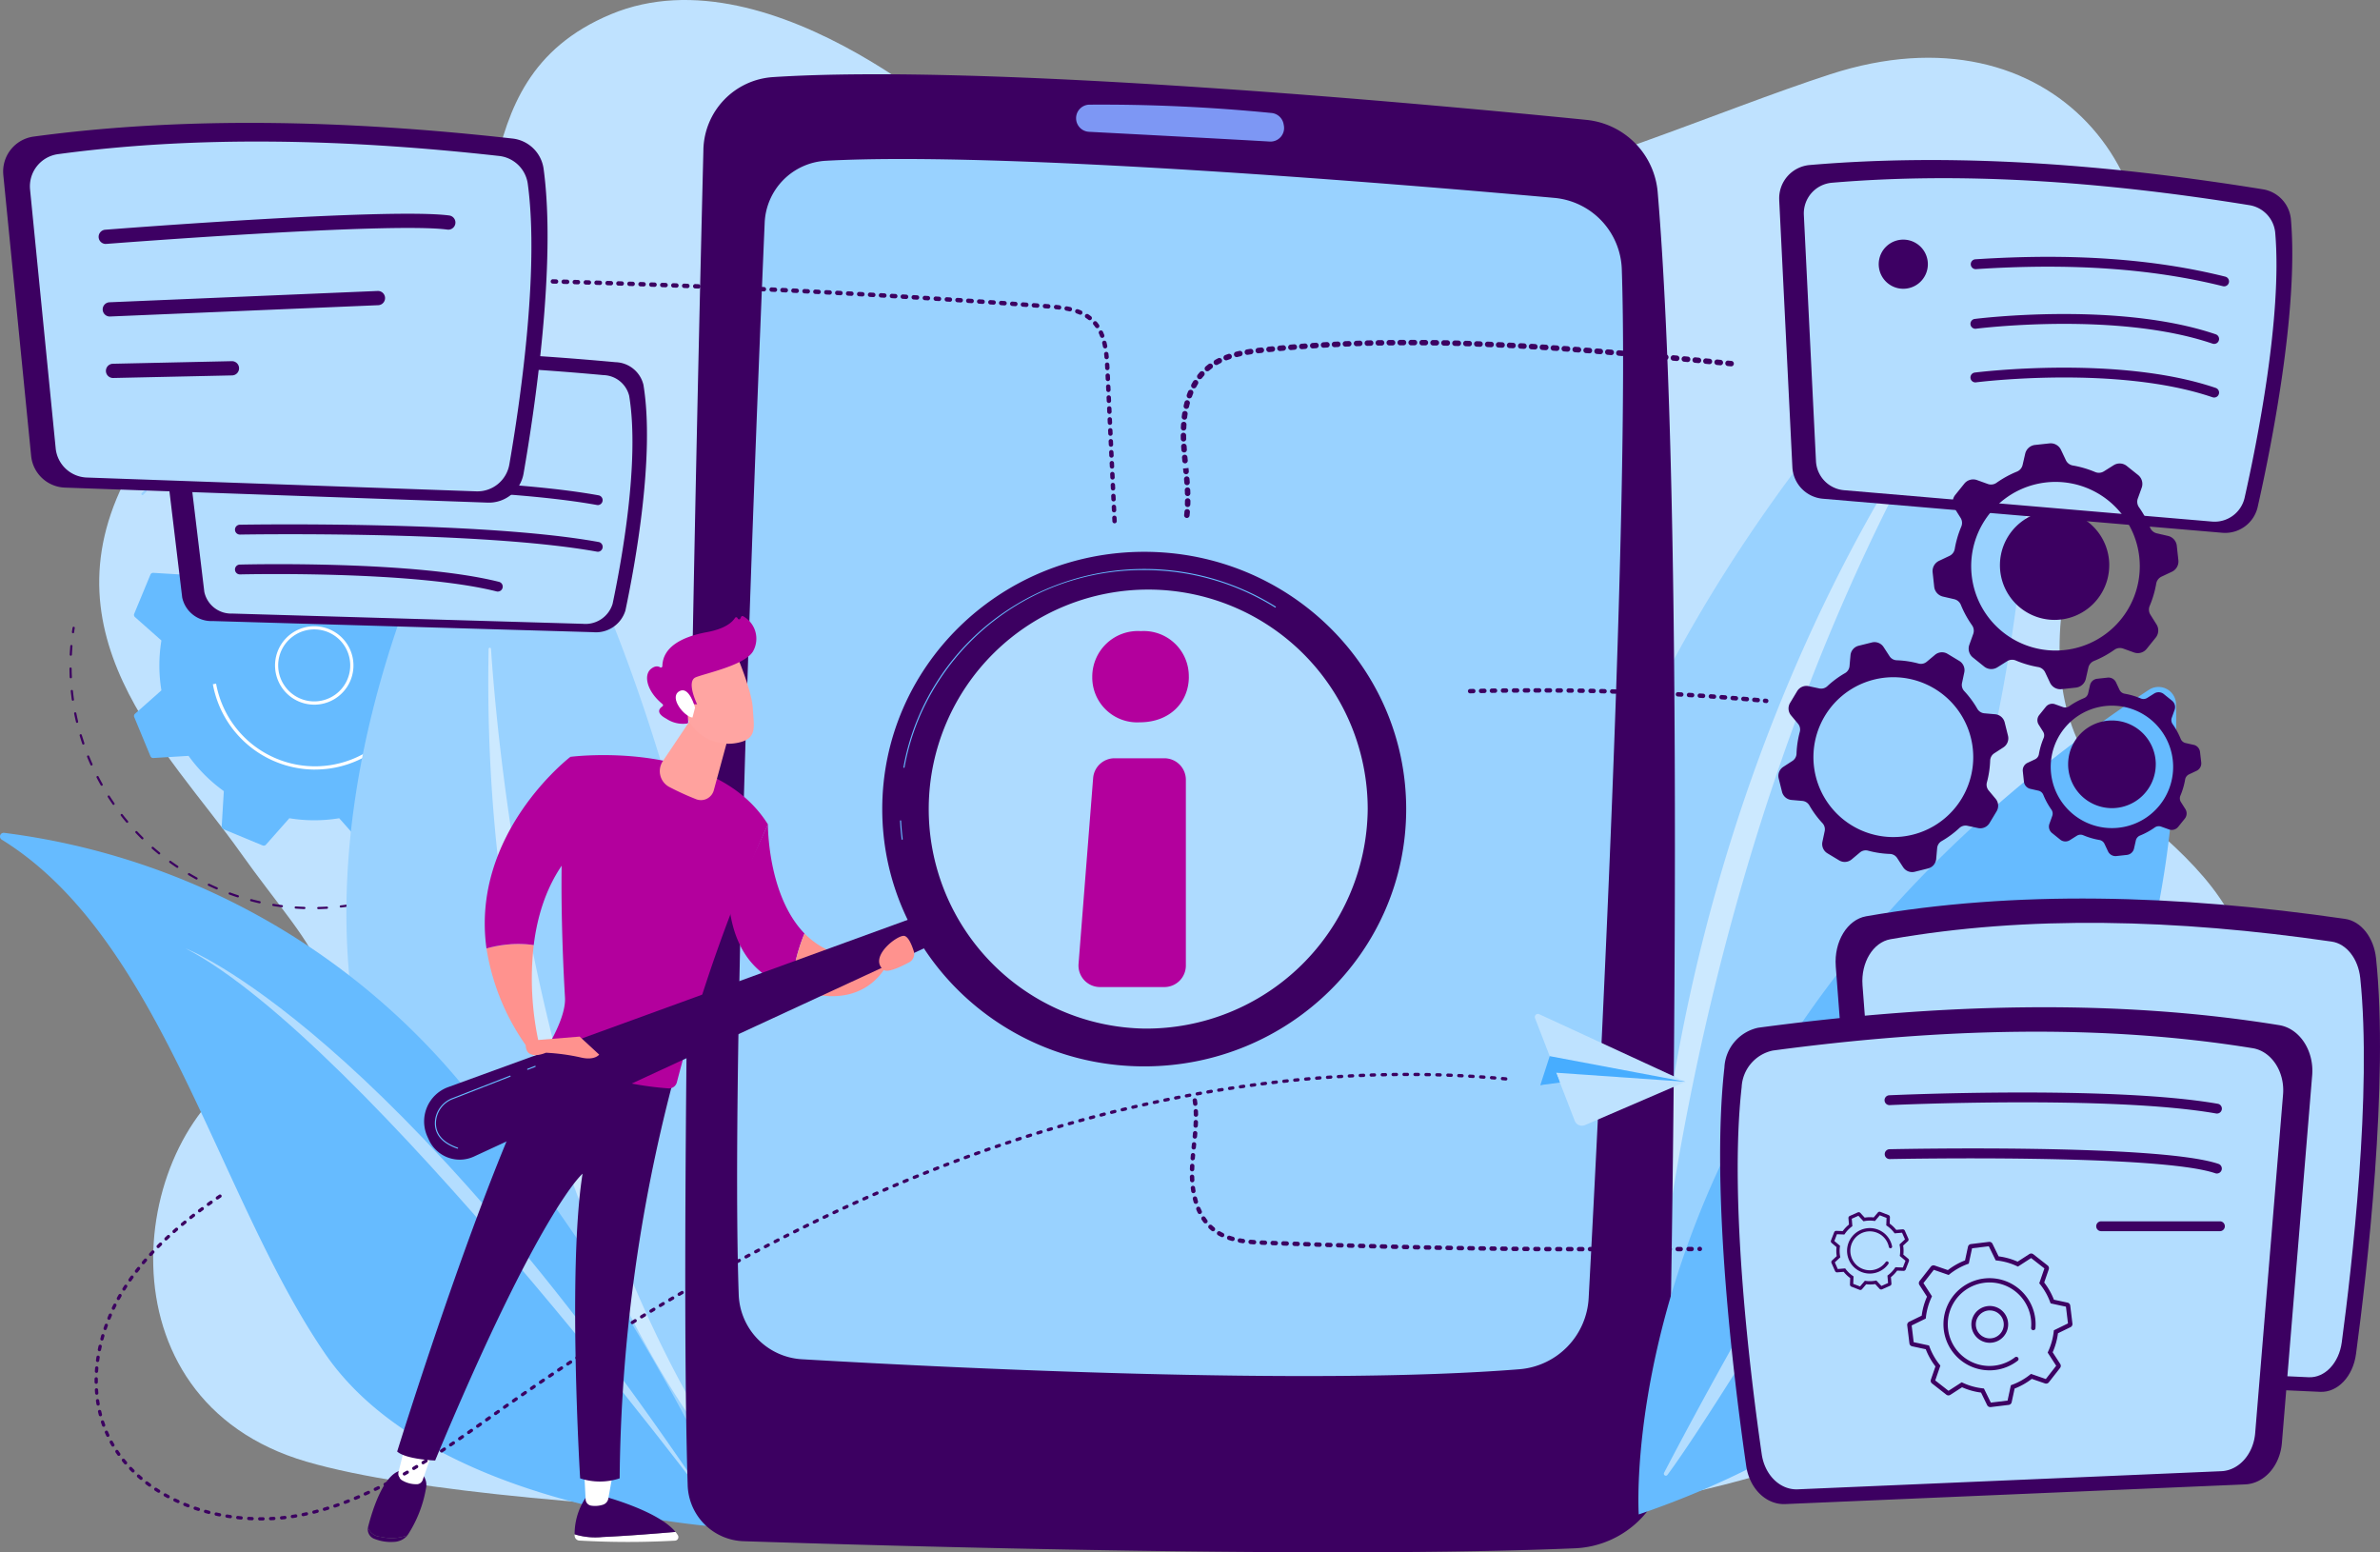 <svg xmlns="http://www.w3.org/2000/svg" width="275.713" height="179.797" viewBox="0 0 275.713 179.797">
  <rect x="0" y="0" width="275.713" height="179.797" fill="#808080" stroke="none"/>
  <g id="Grupo_1013460" data-name="Grupo 1013460" transform="translate(-390 -1930.147)">
    <g id="Group_28_1_" data-name="Group 28 (1)" transform="translate(389.998 1930.147)">
      <path id="Trazado_124821" data-name="Trazado 124821" d="M150.124,16.634S126.078-6.216,107.213,1.646,97.341,30,85.558,36.494s-21.35-2.963-33.3,16.73,3.724,33.809,11.967,45.441c8.738,12.328,16.016,17.167,1.56,24.853S47.257,162.1,71.937,169.3s98.116,7.261,112.2,7.622,69.054,1.527,95.721-29.578,17.994-41.7,3.478-53.624-7.041-31.6,0-52.178S274.29.206,248.467,8.6s-66.626,29.942-98.343,8.037Z" transform="translate(-36.428 0)" fill="#bfe2ff"/>
      <path id="Trazado_124822" data-name="Trazado 124822" d="M68.442,237.294a.124.124,0,0,1-.09-.038.127.127,0,0,1,0-.179q.181-.179.365-.355a.126.126,0,0,1,.175.183c-.122.117-.242.233-.363.351a.129.129,0,0,1-.089.037Z" transform="translate(-51.937 -179.947)" fill="#99d2ff"/>
      <path id="Trazado_124823" data-name="Trazado 124823" d="M121.174,233.7h-.005a.127.127,0,0,1-.122-.132c.013-.333.018-.672.019-1.007a.127.127,0,0,1,.254,0c0,.337-.006.68-.019,1.016a.126.126,0,0,1-.127.122Zm-.03-2.653a.127.127,0,0,1-.127-.119c-.02-.333-.046-.672-.077-1a.127.127,0,0,1,.252-.024c.032.335.058.676.079,1.013a.129.129,0,0,1-.119.134h-.007Zm-.283-2.638a.128.128,0,0,1-.126-.108c-.051-.33-.109-.663-.172-.992a.127.127,0,1,1,.248-.048c.064.331.123.669.175,1a.127.127,0,0,1-.107.145h-.019Zm-.533-2.6a.127.127,0,0,1-.123-.1c-.082-.323-.173-.649-.266-.971a.127.127,0,1,1,.243-.071c.1.325.185.654.269.98a.127.127,0,0,1-.091.155.129.129,0,0,1-.032,0Zm-.776-2.538a.126.126,0,0,1-.119-.084c-.112-.312-.232-.629-.356-.941a.127.127,0,0,1,.236-.094c.127.316.247.635.36.95a.127.127,0,0,1-.076.163.124.124,0,0,1-.043.007Zm-1.012-2.454a.126.126,0,0,1-.115-.074c-.142-.3-.291-.607-.443-.9a.127.127,0,1,1,.226-.116c.153.3.3.606.447.912a.127.127,0,0,1-.061.169.134.134,0,0,1-.053.012Zm-1.235-2.347a.127.127,0,0,1-.109-.062c-.17-.289-.346-.578-.525-.858a.127.127,0,1,1,.214-.136c.18.283.359.574.53.866a.127.127,0,0,1-.046.174.131.131,0,0,1-.064.018Zm-1.451-2.221a.125.125,0,0,1-.1-.052c-.2-.271-.4-.542-.605-.8a.127.127,0,0,1,.2-.156c.207.265.412.539.61.812a.129.129,0,0,1-.028.178.124.124,0,0,1-.074.024Zm-1.655-2.071a.123.123,0,0,1-.095-.043c-.221-.25-.448-.5-.677-.742a.127.127,0,0,1,.184-.174c.231.244.46.5.683.748a.128.128,0,0,1-.011.179A.126.126,0,0,1,114.2,214.174Zm-1.843-1.9a.123.123,0,0,1-.086-.034c-.245-.229-.495-.456-.745-.675a.127.127,0,1,1,.166-.192c.252.221.5.449.752.681a.127.127,0,0,1-.088.219Zm-37.3-.962a.126.126,0,0,1-.081-.223c.259-.218.523-.434.788-.642a.126.126,0,1,1,.156.2c-.261.205-.524.42-.78.635A.129.129,0,0,1,75.056,211.308Zm35.284-.757a.127.127,0,0,1-.077-.027c-.265-.205-.537-.407-.807-.6a.127.127,0,0,1,.148-.207c.273.2.545.4.813.606a.126.126,0,0,1,.023.178.129.129,0,0,1-.1.049Zm-33.179-.857a.125.125,0,0,1-.1-.054.127.127,0,0,1,.032-.176c.278-.193.562-.382.845-.564a.127.127,0,0,1,.137.213c-.28.18-.562.368-.837.559A.126.126,0,0,1,77.161,209.693Zm31.007-.664a.129.129,0,0,1-.067-.019c-.281-.179-.571-.354-.86-.523a.127.127,0,0,1,.128-.219c.29.17.582.347.867.528a.127.127,0,0,1-.068.234Zm-28.759-.743a.125.125,0,0,1-.11-.065.127.127,0,0,1,.048-.172c.293-.165.595-.327.894-.482a.127.127,0,0,1,.117.226c-.3.153-.595.315-.887.477A.123.123,0,0,1,79.41,208.286Zm26.453-.567a.115.115,0,0,1-.057-.014c-.3-.151-.6-.3-.906-.439a.127.127,0,1,1,.107-.231c.306.142.614.29.913.443a.127.127,0,0,1-.057.24Zm-24.082-.624a.126.126,0,0,1-.051-.242c.309-.137.624-.271.936-.4a.127.127,0,0,1,.1.235c-.31.124-.622.256-.927.393a.125.125,0,0,1-.052.011Zm21.662-.464a.126.126,0,0,1-.047-.009c-.311-.123-.629-.241-.942-.353a.127.127,0,0,1,.085-.24c.317.112.638.232.951.355a.126.126,0,0,1,.071.165.128.128,0,0,1-.118.08Zm-19.19-.5a.127.127,0,0,1-.041-.247c.321-.108.647-.21.969-.307a.126.126,0,1,1,.072.242c-.32.1-.643.2-.96.3a.116.116,0,0,1-.041.006Zm16.678-.356a.115.115,0,0,1-.036-.005c-.322-.093-.648-.181-.973-.263a.127.127,0,0,1,.061-.246c.326.081.656.171.98.265a.126.126,0,0,1,.086.157.127.127,0,0,1-.122.091ZM86.8,205.4a.126.126,0,0,1-.028-.25c.328-.077.662-.148.993-.213a.127.127,0,0,1,.048.249c-.328.065-.66.136-.984.212a.109.109,0,0,1-.029,0Zm11.545-.245a.08.08,0,0,1-.024,0c-.328-.062-.663-.119-.993-.17a.127.127,0,1,1,.038-.251c.332.051.67.108,1,.171a.128.128,0,0,1,.1.148.126.126,0,0,1-.124.1Zm-8.935-.237a.127.127,0,0,1-.126-.11.128.128,0,0,1,.109-.143c.334-.046.673-.085,1.009-.118a.127.127,0,0,1,.024.252c-.332.033-.668.072-1,.117h-.017Zm6.307-.133H95.71c-.333-.03-.671-.056-1-.075a.126.126,0,0,1,.014-.252c.337.019.677.044,1.013.075a.127.127,0,0,1-.013.254Zm-3.663-.1a.127.127,0,0,1-.005-.254c.338-.013.679-.02,1.016-.022a.127.127,0,1,1,0,.254c-.333,0-.672.007-1.007.022h0Z" transform="translate(-56.965 -155.411)" fill="#99d2ff"/>
      <path id="Trazado_124824" data-name="Trazado 124824" d="M266.758,333.155h-.014a.127.127,0,0,1-.111-.141q.028-.251.053-.5a.127.127,0,0,1,.252.024q-.025.253-.053.506a.127.127,0,0,1-.125.113Z" transform="translate(-202.711 -252.712)" fill="#99d2ff"/>
      <path id="Trazado_124825" data-name="Trazado 124825" d="M223.807,411.72a.13.13,0,0,1-.1-.047.127.127,0,0,1,.019-.179c.132-.105.261-.212.391-.32a.127.127,0,0,1,.162.2c-.13.109-.263.216-.394.322A.125.125,0,0,1,223.807,411.72Z" transform="translate(-170.056 -312.583)" fill="#3c0061"/>
      <path id="Trazado_124826" data-name="Trazado 124826" d="M62.4,342.23a.127.127,0,0,1,0-.254c.328-.008.662-.022.99-.041a.126.126,0,0,1,.134.119.128.128,0,0,1-.119.134c-.331.019-.667.033-1,.042h0Zm-1.618-.009h-.005c-.331-.012-.669-.029-1-.052a.127.127,0,0,1-.118-.136.126.126,0,0,1,.136-.118c.328.023.662.04.991.052a.126.126,0,0,1,.122.131.127.127,0,0,1-.127.123ZM65,342.046a.127.127,0,0,1-.014-.252c.327-.038.657-.084.982-.133a.127.127,0,0,1,.038.251c-.327.051-.661.1-.991.134Zm-6.827-.037h-.017c-.328-.042-.662-.091-.989-.145a.127.127,0,0,1-.1-.146.125.125,0,0,1,.146-.1c.325.053.654.1.98.143a.126.126,0,0,1,.109.142.128.128,0,0,1-.125.111Zm9.4-.391a.127.127,0,0,1-.027-.251c.322-.068.645-.145.965-.226a.126.126,0,1,1,.062.245c-.322.081-.649.157-.974.227a.1.1,0,0,1-.027,0ZM55.6,341.555a.112.112,0,0,1-.028,0c-.325-.072-.652-.152-.971-.236a.127.127,0,1,1,.065-.245c.317.084.642.162.963.234a.127.127,0,0,1-.027.25Zm14.5-.6a.127.127,0,0,1-.038-.247c.313-.1.629-.2.94-.315a.127.127,0,1,1,.085.24c-.313.11-.633.218-.949.317a.132.132,0,0,1-.038.006Zm-17.021-.086a.14.14,0,0,1-.039-.006c-.315-.1-.633-.212-.945-.325a.127.127,0,1,1,.086-.239c.309.113.624.221.937.322a.126.126,0,0,1,.081.16A.128.128,0,0,1,53.085,340.866Zm19.473-.813a.126.126,0,0,1-.117-.077.128.128,0,0,1,.068-.166c.237-.1.477-.2.713-.311l.194-.089a.127.127,0,1,1,.106.231c-.065.03-.131.06-.2.089-.239.108-.481.213-.719.313a.141.141,0,0,1-.049.01Zm-21.917-.108a.131.131,0,0,1-.049-.01c-.3-.131-.611-.27-.91-.411a.127.127,0,1,1,.108-.229c.3.141.6.278.9.407a.126.126,0,0,1-.051.242Zm24.277-1.013a.125.125,0,0,1-.112-.067.127.127,0,0,1,.052-.171c.291-.155.582-.317.866-.481a.127.127,0,0,1,.128.219c-.287.166-.581.328-.874.486a.125.125,0,0,1-.06.015ZM48.293,338.8a.129.129,0,0,1-.061-.015c-.29-.158-.583-.325-.869-.493a.127.127,0,1,1,.129-.218c.283.167.572.332.861.49a.127.127,0,0,1-.061.238Zm28.869-1.2a.128.128,0,0,1-.107-.057.126.126,0,0,1,.037-.175c.275-.181.55-.369.818-.559a.126.126,0,0,1,.146.207c-.27.192-.548.382-.826.565a.127.127,0,0,1-.07.02Zm-31.1-.151a.133.133,0,0,1-.071-.022c-.275-.185-.552-.378-.818-.572a.127.127,0,1,1,.15-.205c.265.193.538.383.812.567a.127.127,0,0,1-.071.232Zm-2.1-1.556a.121.121,0,0,1-.08-.029c-.256-.209-.512-.427-.761-.646a.127.127,0,0,1,.167-.19c.246.217.5.432.755.639a.127.127,0,0,1,.018.179A.129.129,0,0,1,43.966,335.892Zm-1.94-1.744a.127.127,0,0,1-.089-.037c-.236-.232-.471-.473-.7-.714a.126.126,0,1,1,.184-.174c.226.238.458.477.691.708a.125.125,0,0,1,0,.179.127.127,0,0,1-.09.038Zm-1.767-1.918a.125.125,0,0,1-.1-.046c-.213-.254-.425-.515-.628-.777a.126.126,0,1,1,.2-.156c.2.26.412.519.623.77a.128.128,0,0,1-.015.179.123.123,0,0,1-.081.029Zm-1.582-2.077a.125.125,0,0,1-.1-.055c-.189-.274-.375-.554-.553-.833a.127.127,0,1,1,.213-.137c.176.275.36.553.548.826a.127.127,0,0,1-.033.176.125.125,0,0,1-.072.023ZM37.3,327.937a.125.125,0,0,1-.11-.065c-.162-.289-.321-.584-.473-.88a.127.127,0,0,1,.226-.117c.151.293.308.586.469.873a.127.127,0,0,1-.048.173.121.121,0,0,1-.062.016ZM36.126,325.6a.129.129,0,0,1-.117-.075c-.136-.3-.268-.615-.391-.921a.127.127,0,1,1,.235-.1c.122.3.252.61.387.912a.127.127,0,0,1-.065.167.123.123,0,0,1-.052.011Zm-.951-2.432a.126.126,0,0,1-.12-.086c-.107-.313-.208-.633-.3-.952a.125.125,0,0,1,.085-.157.127.127,0,0,1,.159.085c.1.316.2.634.3.944a.127.127,0,0,1-.08.161A.113.113,0,0,1,35.174,323.17Zm-.722-2.51a.127.127,0,0,1-.123-.1c-.077-.325-.15-.653-.214-.977a.127.127,0,1,1,.249-.051c.065.321.136.647.212.968a.125.125,0,0,1-.094.152.119.119,0,0,1-.029,0Zm-.484-2.567a.127.127,0,0,1-.126-.109c-.046-.328-.086-.662-.122-.993a.127.127,0,1,1,.252-.027c.034.327.075.658.12.983a.126.126,0,0,1-.108.143h-.018Zm-.241-2.6a.128.128,0,0,1-.127-.121c-.015-.333-.024-.671-.028-1a.128.128,0,0,1,.126-.128.126.126,0,0,1,.127.126c0,.326.011.659.027.991a.125.125,0,0,1-.12.132h0Zm0-2.611h-.006a.127.127,0,0,1-.12-.133c.016-.334.038-.669.066-1a.128.128,0,0,1,.137-.115.126.126,0,0,1,.115.137c-.028.326-.049.658-.066.988a.128.128,0,0,1-.127.121Z" transform="translate(-25.523 -236.926)" fill="#3c0061"/>
      <path id="Trazado_124827" data-name="Trazado 124827" d="M34.874,303.553h-.018a.127.127,0,0,1-.108-.143c.024-.169.049-.336.077-.5a.127.127,0,0,1,.146-.105.128.128,0,0,1,.105.146q-.04.249-.076.5a.127.127,0,0,1-.126.109Z" transform="translate(-26.415 -230.209)" fill="#3c0061"/>
      <path id="Trazado_124828" data-name="Trazado 124828" d="M64.774,249.29a.338.338,0,0,0,.087.38l3.065,2.713a17.8,17.8,0,0,0,0,5.777l-3.062,2.713a.336.336,0,0,0-.088.38l1.88,4.535a.335.335,0,0,0,.331.207l4.082-.249a17.809,17.809,0,0,0,4.088,4.083l-.247,4.085a.336.336,0,0,0,.207.331l4.537,1.878a.338.338,0,0,0,.38-.088l2.713-3.065a17.8,17.8,0,0,0,5.777,0l2.713,3.062a.336.336,0,0,0,.381.087l4.535-1.879a.335.335,0,0,0,.207-.331l-.249-4.083a17.806,17.806,0,0,0,4.083-4.088l4.085.247a.336.336,0,0,0,.331-.207l1.878-4.537a.338.338,0,0,0-.087-.38l-3.065-2.713a17.8,17.8,0,0,0,0-5.777l3.062-2.713a.336.336,0,0,0,.087-.38l-1.879-4.535a.336.336,0,0,0-.331-.207l-4.082.249A17.814,17.814,0,0,0,96.1,240.7l.247-4.085a.336.336,0,0,0-.207-.331l-4.537-1.878a.338.338,0,0,0-.38.087l-2.713,3.065a17.8,17.8,0,0,0-5.777,0L80.025,234.5a.336.336,0,0,0-.38-.087l-4.535,1.88a.334.334,0,0,0-.207.331l.248,4.083a17.817,17.817,0,0,0-4.082,4.088l-4.085-.247a.336.336,0,0,0-.331.207Z" transform="translate(-49.225 -178.196)" fill="#6bf"/>
      <path id="Trazado_124829" data-name="Trazado 124829" d="M137.441,311.609a4.725,4.725,0,0,1-.668-.048,4.542,4.542,0,1,1,.668.048Zm-3.353-2.059a4.169,4.169,0,1,0,.854-5.834A4.145,4.145,0,0,0,134.088,309.55Z" transform="translate(-101.025 -229.989)" fill="#fff"/>
      <path id="Trazado_124830" data-name="Trazado 124830" d="M114.722,295.48a12.056,12.056,0,0,1-11.135-7.428,12.228,12.228,0,0,1-.684-2.236l-.011-.06c-.01-.053-.02-.108-.03-.162l.374-.068a11.779,11.779,0,0,0,.7,2.38c.107.257.222.508.344.753a11.647,11.647,0,0,0,14.818,5.579l.068-.028a11.656,11.656,0,1,0-13.823-17.719l-.305-.227a12.037,12.037,0,1,1,9.68,19.212Z" transform="translate(-78.201 -206.341)" fill="#fff"/>
      <path id="Trazado_124831" data-name="Trazado 124831" d="M217.464,337.564s-1.471-75.023-28.083-121.534a4.549,4.549,0,0,0-7.986.143C170.267,237.536,143.442,303.832,217.464,337.564Z" transform="translate(-127.269 -162.494)" fill="#99d2ff"/>
      <path id="Trazado_124832" data-name="Trazado 124832" d="M263.479,406.893a.2.2,0,0,1-.316.24c-6.048-6.919-28.219-39.284-27.156-94a.138.138,0,0,1,.276-.011c.868,12.923,5.469,60.881,27.194,93.769Z" transform="translate(-179.401 -237.963)" fill="#fff" opacity="0.5"/>
      <path id="Trazado_124833" data-name="Trazado 124833" d="M.208,403.184a.428.428,0,0,1,.268-.792,82.233,82.233,0,0,1,53.414,29.6c18.105,22.276,27.158,40.869,30.246,47.922a1.991,1.991,0,0,1-2.02,2.781c-8.979-.894-33.993-4.713-44.455-19.98C25.157,444.473,18.77,414.646.208,403.184Z" transform="translate(0 -305.926)" fill="#6bf"/>
      <path id="Trazado_124834" data-name="Trazado 124834" d="M89.73,458.257s23.617,8.912,60.734,64.355C150.464,522.612,110.211,468.869,89.73,458.257Z" transform="translate(-68.218 -348.4)" fill="#fff" opacity="0.5"/>
      <path id="Trazado_124835" data-name="Trazado 124835" d="M798.139,116.321c-14.364,13.418-76.051,76.6-42.859,144.006a1.954,1.954,0,0,0,3.32.308c9.288-12.461,49.214-70.687,42.816-143.054A1.953,1.953,0,0,0,798.139,116.321Z" transform="translate(-566.86 -88.035)" fill="#99d2ff"/>
      <path id="Trazado_124836" data-name="Trazado 124836" d="M828.584,205.5a.265.265,0,0,0-.449-.279c-8.695,12.876-33,54.4-32.2,115.179C795.938,320.4,798.076,260.269,828.584,205.5Z" transform="translate(-605.113 -155.932)" fill="#fff" opacity="0.5"/>
      <path id="Trazado_124837" data-name="Trazado 124837" d="M333.255,44.6c-.676,27.276-2.869,121.364-1.822,154.706a6.693,6.693,0,0,0,6.474,6.483c17.47.572,67.726,2.02,96.3.822a11.272,11.272,0,0,0,10.808-11.026c.594-28.631,1.9-109.157-1.21-146.045a9.2,9.2,0,0,0-8.256-8.381c-19.025-1.9-69.557-6.556-94.244-4.954a8.621,8.621,0,0,0-8.052,8.4Z" transform="translate(-251.766 -27.274)" fill="#3c0061"/>
      <path id="Trazado_124838" data-name="Trazado 124838" d="M359.4,84.207c-.954,22.339-3.963,96.657-3.008,124.139a7.775,7.775,0,0,0,7.318,7.5c16.52.966,58.892,3.1,83.122,1.158a8.74,8.74,0,0,0,8.023-8.249c1.228-22.79,4.753-91.991,3.838-119.165a8.591,8.591,0,0,0-7.824-8.263c-17.872-1.6-63.773-5.423-84.364-4.3A7.512,7.512,0,0,0,359.4,84.207Z" transform="translate(-270.813 -58.407)" fill="#99d2ff"/>
      <path id="Trazado_124839" data-name="Trazado 124839" d="M520.013,52a1.571,1.571,0,0,0,1.488,1.571c4.127.216,15.75.827,20.945,1.129a1.571,1.571,0,0,0,1.633-1.868l-.033-.172a1.571,1.571,0,0,0-1.4-1.268,200.915,200.915,0,0,0-21.128-.964A1.569,1.569,0,0,0,520.012,52Z" transform="translate(-395.349 -38.305)" fill="#7d97f4"/>
      <path id="Trazado_124840" data-name="Trazado 124840" d="M791.774,427.75s-3.658-54.045,59.088-95.505a2.032,2.032,0,0,1,3.155,1.641C854.352,348.93,851.674,407.324,791.774,427.75Z" transform="translate(-601.931 -252.338)" fill="#6bf"/>
      <path id="Trazado_124841" data-name="Trazado 124841" d="M804.067,507.984c4.209-8.076,20.656-38.892,39.339-64.1a.231.231,0,0,1,.384.254c-7.27,12.359-31.865,53.982-39.333,64.092a.23.23,0,0,1-.39-.242Z" transform="translate(-611.286 -337.398)" fill="#fff" opacity="0.5"/>
      <path id="Trazado_124842" data-name="Trazado 124842" d="M859.761,81.939l1.526,30.953a3.865,3.865,0,0,0,3.532,3.661l46.275,3.943a3.867,3.867,0,0,0,4.1-3c1.537-6.817,4.747-22.741,3.85-33.274a3.877,3.877,0,0,0-3.236-3.507C897.358,77.725,879.724,76.5,863.3,77.9a3.867,3.867,0,0,0-3.536,4.043Z" transform="translate(-653.646 -58.786)" fill="#3c0061"/>
      <path id="Trazado_124843" data-name="Trazado 124843" d="M871.679,90.359l1.405,28.513a3.559,3.559,0,0,0,3.254,3.372l42.627,3.632a3.56,3.56,0,0,0,3.776-2.765c1.414-6.279,4.373-20.949,3.548-30.651a3.57,3.57,0,0,0-2.982-3.23c-16.994-2.753-33.239-3.881-48.37-2.6a3.562,3.562,0,0,0-3.257,3.725Z" transform="translate(-662.709 -65.464)" fill="#b3ddff"/>
      <path id="Trazado_124844" data-name="Trazado 124844" d="M887.049,441.98l3.224,42.271c.2,2.639,1.873,4.679,3.914,4.772l48.972,2.26c2.038.094,3.814-1.779,4.162-4.388,1.263-9.437,3.816-31.454,2.323-45.813-.252-2.417-1.728-4.31-3.594-4.581-19.6-2.84-38.246-3.319-55.484-.3-2.177.382-3.731,2.935-3.514,5.776Z" transform="translate(-674.384 -330.069)" fill="#3c0061"/>
      <path id="Trazado_124845" data-name="Trazado 124845" d="M899.975,453.073l2.969,38.938c.185,2.431,1.726,4.31,3.606,4.4l45.111,2.081c1.877.086,3.514-1.639,3.836-4.042,1.165-8.693,3.514-28.974,2.141-42.2-.233-2.227-1.592-3.971-3.313-4.219-18.052-2.616-35.23-3.058-51.11-.273-2.006.351-3.437,2.7-3.238,5.32Z" transform="translate(-684.211 -338.97)" fill="#b3ddff"/>
      <path id="Trazado_124846" data-name="Trazado 124846" d="M75.9,173.862l2.9,24.13a3.45,3.45,0,0,0,3.522,2.724l44.074,1.29a3.571,3.571,0,0,0,3.746-2.5c1.138-5.386,3.434-17.956,2.09-26.151A3.429,3.429,0,0,0,129,170.735c-17.638-1.621-34.422-1.895-49.936-.169-1.959.218-3.358,1.675-3.163,3.3Z" transform="translate(-57.69 -128.783)" fill="#3c0061"/>
      <path id="Trazado_124847" data-name="Trazado 124847" d="M87.536,180.2l2.672,22.227a3.18,3.18,0,0,0,3.244,2.51l40.6,1.188a3.288,3.288,0,0,0,3.451-2.307c1.048-4.963,3.163-16.539,1.925-24.09a3.159,3.159,0,0,0-2.981-2.409c-16.248-1.493-31.707-1.745-46-.156a2.964,2.964,0,0,0-2.914,3.038Z" transform="translate(-66.536 -133.87)" fill="#b3ddff"/>
      <path id="Trazado_124848" data-name="Trazado 124848" d="M155.571,233.985a.571.571,0,0,1-.1-.009c-13.58-2.455-41.065-1.982-41.341-1.977a.571.571,0,1,1-.02-1.141c.278-.005,27.875-.479,41.564,2a.571.571,0,0,1-.1,1.132Z" transform="translate(-86.325 -175.485)" fill="#3d0063"/>
      <path id="Trazado_124849" data-name="Trazado 124849" d="M144,275.763a.533.533,0,0,1-.14-.018c-9.751-2.446-29.523-1.975-29.723-1.97a.57.57,0,1,1-.029-1.14c.817-.02,20.126-.481,30.028,2a.571.571,0,0,1-.138,1.125Z" transform="translate(-86.328 -207.242)" fill="#3d0063"/>
      <path id="Trazado_124850" data-name="Trazado 124850" d="M155.571,256.532a.549.549,0,0,1-.1-.009c-13.58-2.455-41.065-1.982-41.341-1.977a.571.571,0,0,1-.02-1.142c.278-.005,27.875-.479,41.564,2a.571.571,0,0,1-.1,1.133Z" transform="translate(-86.325 -192.627)" fill="#3d0063"/>
      <path id="Trazado_124851" data-name="Trazado 124851" d="M1.542,65.409,4.766,97.947a4.079,4.079,0,0,0,3.914,3.674l48.972,1.739a4.077,4.077,0,0,0,4.162-3.377c1.263-7.264,3.816-24.213,2.322-35.266a4.09,4.09,0,0,0-3.594-3.526C40.944,59,22.3,58.635,5.058,60.963a4.08,4.08,0,0,0-3.514,4.446Z" transform="translate(-1.157 -45.143)" fill="#3c0061"/>
      <path id="Trazado_124852" data-name="Trazado 124852" d="M14.473,73.953l2.969,29.974a3.757,3.757,0,0,0,3.606,3.384l45.112,1.6a3.757,3.757,0,0,0,3.835-3.111c1.164-6.691,3.514-22.3,2.14-32.486a3.767,3.767,0,0,0-3.311-3.248c-18.054-2.014-35.231-2.354-51.111-.211a3.759,3.759,0,0,0-3.238,4.1Z" transform="translate(-10.989 -52)" fill="#b3ddff"/>
      <path id="Trazado_124853" data-name="Trazado 124853" d="M48.516,106.771a.824.824,0,0,1-.063-1.646c1.344-.105,33.018-2.562,39.851-1.649a.824.824,0,1,1-.218,1.634c-6.662-.89-39.178,1.632-39.5,1.657l-.065,0Z" transform="translate(-36.258 -78.516)" fill="#3d0063"/>
      <path id="Trazado_124854" data-name="Trazado 124854" d="M50.428,143.547a.825.825,0,0,1-.034-1.649l31.068-1.309a.824.824,0,0,1,.07,1.647l-31.068,1.309h-.035Z" transform="translate(-37.711 -106.886)" fill="#3d0063"/>
      <path id="Trazado_124855" data-name="Trazado 124855" d="M52.05,176.455a.824.824,0,0,1-.018-1.649l13.788-.3a.825.825,0,0,1,.035,1.649l-13.788.3Z" transform="translate(-38.944 -132.673)" fill="#3d0063"/>
      <path id="Trazado_124856" data-name="Trazado 124856" d="M331.448,163.19a.254.254,0,0,1-.254-.242l-.018-.379a.253.253,0,1,1,.506-.024l.018.38a.253.253,0,0,1-.241.265h-.012Zm-.059-1.267a.254.254,0,0,1-.254-.242l-.018-.379a.253.253,0,1,1,.506-.024l.018.38a.254.254,0,0,1-.241.265h-.011Zm-.06-1.267a.254.254,0,0,1-.254-.241l-.018-.38a.253.253,0,1,1,.506-.024l.018.379a.254.254,0,0,1-.241.265h-.012Zm-.06-1.267a.255.255,0,0,1-.254-.241l-.018-.381a.253.253,0,0,1,.506-.024l.018.379a.253.253,0,0,1-.241.265h-.012Zm-.059-1.267a.254.254,0,0,1-.254-.241l-.018-.38a.253.253,0,1,1,.506-.024l.018.379a.254.254,0,0,1-.241.265h-.011Zm-.06-1.267a.255.255,0,0,1-.254-.241l-.018-.38a.253.253,0,0,1,.506-.024l.018.379a.253.253,0,0,1-.241.265h-.012Zm-.06-1.267a.255.255,0,0,1-.254-.241l-.018-.38a.253.253,0,0,1,.506-.024l.018.379a.254.254,0,0,1-.241.265h-.012Zm-.059-1.267a.254.254,0,0,1-.254-.241l-.018-.38a.253.253,0,1,1,.506-.024l.018.379a.254.254,0,0,1-.241.265h-.011Zm-.06-1.267a.254.254,0,0,1-.254-.241l-.018-.38a.253.253,0,1,1,.506-.024l.018.379a.254.254,0,0,1-.241.265h-.012Zm-.06-1.267a.255.255,0,0,1-.254-.241l-.018-.38a.253.253,0,1,1,.506-.024l.018.379a.254.254,0,0,1-.241.265h-.012Zm-.059-1.267a.255.255,0,0,1-.254-.241l-.018-.38a.253.253,0,1,1,.506-.024l.018.379a.254.254,0,0,1-.241.265h-.011Zm-.06-1.267a.254.254,0,0,1-.254-.241l-.018-.38a.253.253,0,0,1,.506-.024l.018.379a.254.254,0,0,1-.241.265h-.011Zm-.059-1.267a.254.254,0,0,1-.254-.242l-.018-.379a.253.253,0,0,1,.506-.024l.018.38a.254.254,0,0,1-.241.265h-.011Zm-.06-1.267a.254.254,0,0,1-.254-.242l-.018-.379a.253.253,0,0,1,.506-.024l.018.38a.254.254,0,0,1-.241.265h-.012Zm-.061-1.267a.254.254,0,0,1-.254-.241c-.006-.126-.013-.251-.02-.378a.253.253,0,0,1,.506-.029c.008.128.014.255.02.382a.256.256,0,0,1-.241.266h-.012Zm-.086-1.266a.255.255,0,0,1-.252-.23c-.011-.124-.025-.248-.039-.373a.254.254,0,0,1,.5-.06c.015.128.029.256.041.384a.254.254,0,0,1-.228.277h-.024Zm-.176-1.255a.254.254,0,0,1-.249-.205c-.024-.122-.049-.242-.079-.362a.254.254,0,1,1,.493-.118c.03.127.058.254.084.382a.255.255,0,0,1-.2.3A.216.216,0,0,1,330.35,142.931Zm-.339-1.22a.254.254,0,0,1-.237-.165c-.043-.115-.09-.228-.138-.336A.254.254,0,0,1,330.1,141c.053.118.1.241.152.367a.254.254,0,0,1-.148.327.241.241,0,0,1-.089.017Zm-.579-1.124a.255.255,0,0,1-.209-.109q-.1-.148-.217-.285a.254.254,0,0,1,.391-.325c.085.1.166.209.244.321a.254.254,0,0,1-.063.353A.258.258,0,0,1,329.431,140.587Zm-.865-.921a.249.249,0,0,1-.156-.054c-.093-.072-.19-.143-.292-.209a.254.254,0,0,1,.278-.425c.113.074.222.152.327.235a.253.253,0,0,1-.156.453Zm-1.092-.638a.253.253,0,0,1-.1-.02c-.109-.047-.223-.091-.34-.133a.254.254,0,0,1,.17-.478c.125.044.25.094.369.145a.254.254,0,0,1-.1.487Zm-1.208-.384a.288.288,0,0,1-.057-.006c-.121-.028-.241-.053-.363-.076a.254.254,0,1,1,.1-.5c.128.024.256.051.382.08a.254.254,0,0,1-.057.5Zm-1.25-.212h-.03q-.187-.023-.373-.042a.254.254,0,0,1,.051-.5c.128.013.256.027.383.043a.254.254,0,0,1-.03.506Zm-1.263-.118h-.019l-.379-.028a.254.254,0,0,1,.037-.506l.379.028a.253.253,0,0,1-.018.506Zm-1.265-.093h-.019l-.379-.028a.254.254,0,1,1,.037-.506l.379.028a.254.254,0,0,1-.018.507Zm-1.264-.091h-.018l-.379-.027a.254.254,0,1,1,.037-.506l.379.027a.254.254,0,0,1-.018.507Zm-1.265-.09h-.018l-.379-.027a.254.254,0,0,1,.034-.506l.379.027a.254.254,0,0,1-.018.507Zm-1.266-.089h-.018l-.379-.027a.253.253,0,1,1,.034-.506l.379.027a.253.253,0,0,1-.017.506Zm-1.266-.087h-.018l-.379-.025a.254.254,0,0,1,.034-.506l.379.025a.253.253,0,0,1-.016.506Zm-1.266-.086h-.018l-.379-.025a.254.254,0,1,1,.034-.506l.379.025a.254.254,0,0,1-.017.507Zm-1.266-.085h-.017l-.379-.025a.254.254,0,1,1,.033-.506l.379.025a.254.254,0,0,1-.017.507Zm-1.266-.084h-.017l-.379-.024a.254.254,0,0,1,.032-.507l.38.024a.254.254,0,0,1-.015.507Zm-1.266-.082h-.016l-.379-.024A.254.254,0,0,1,312,137l.38.024a.253.253,0,0,1-.015.506Zm-1.266-.081h-.017l-.379-.024a.254.254,0,0,1,.032-.506l.379.024a.253.253,0,0,1-.015.506Zm-1.266-.08h-.017l-.379-.024a.254.254,0,0,1,.032-.506l.379.024a.254.254,0,0,1-.015.507Zm-1.266-.079h-.015l-.379-.023a.254.254,0,1,1,.03-.507l.38.023a.254.254,0,0,1-.015.507Zm-1.266-.077h-.015l-.379-.023a.254.254,0,1,1,.03-.507l.38.023a.254.254,0,0,1-.014.507Zm-1.266-.076h-.015l-.379-.023a.253.253,0,0,1,.029-.506l.38.023a.253.253,0,0,1-.014.506Zm-1.266-.075h-.015l-.379-.022a.253.253,0,0,1-.238-.268.256.256,0,0,1,.268-.239l.38.022a.253.253,0,0,1-.015.506Zm-1.266-.072h-.015l-.379-.022a.253.253,0,1,1,.029-.506l.38.022a.254.254,0,0,1-.015.507Zm-1.266-.072h-.014l-.379-.022a.254.254,0,0,1,.028-.507l.381.022a.254.254,0,0,1-.015.507Zm-1.267-.071h-.014l-.379-.02a.254.254,0,1,1,.028-.507l.38.02a.254.254,0,0,1-.014.507Zm-1.266-.069h-.014l-.38-.02a.253.253,0,1,1,.027-.506l.38.02a.254.254,0,0,1-.014.507Zm-1.267-.069h-.014l-.38-.02a.253.253,0,1,1,.027-.506l.38.02a.253.253,0,0,1-.014.506Zm-1.267-.066h-.014l-.38-.02a.253.253,0,1,1,.027-.506l.38.02a.254.254,0,0,1-.014.507Zm-1.267-.064h-.013l-.38-.019a.254.254,0,0,1,.025-.507l.38.019a.254.254,0,0,1-.014.508Zm-1.267-.065h-.013l-.38-.019a.254.254,0,1,1,.025-.507l.38.019a.254.254,0,0,1-.013.507Zm-1.267-.062h-.013l-.38-.019a.254.254,0,1,1,.025-.507l.38.019a.254.254,0,0,1-.013.507Zm-1.267-.062h-.013l-.38-.018a.253.253,0,0,1,.024-.506l.38.018a.253.253,0,0,1-.013.506Zm-1.267-.059h-.013l-.38-.018a.253.253,0,1,1,.024-.506l.38.018a.254.254,0,0,1-.013.507Zm-1.267-.059h-.012l-.38-.018a.255.255,0,0,1-.242-.265.257.257,0,0,1,.265-.242l.38.018a.254.254,0,0,1-.011.507Zm-1.267-.057h-.011l-.38-.017a.254.254,0,1,1,.023-.507l.38.017a.254.254,0,0,1-.012.507Zm-1.267-.056h-.011l-.38-.016a.254.254,0,1,1,.023-.508l.38.017a.254.254,0,0,1-.012.507Zm-1.267-.054h-.011l-.38-.017a.253.253,0,0,1,.011-.506h.012l.38.017a.253.253,0,0,1-.012.506Zm-1.267-.053h-.011l-.381-.017a.254.254,0,0,1,.02-.507l.38.017a.254.254,0,0,1-.011.507ZM283.237,136h-.01l-.38-.015a.254.254,0,0,1,.02-.507l.38.015a.254.254,0,0,1-.01.507Zm-1.267-.051h-.01l-.38-.015a.254.254,0,0,1-.244-.264.257.257,0,0,1,.264-.243l.38.015a.254.254,0,0,1-.01.507ZM280.7,135.9h-.01l-.38-.015a.254.254,0,0,1,.02-.507l.38.015a.254.254,0,0,1-.01.507Zm-1.267-.048h-.01l-.381-.014a.253.253,0,0,1,.019-.506l.38.014a.253.253,0,0,1-.01.506Zm-1.267-.047h-.01l-.38-.014a.254.254,0,0,1-.245-.262.252.252,0,0,1,.263-.245l.381.014a.254.254,0,0,1-.01.507Zm-1.267-.046h-.009l-.38-.014a.254.254,0,0,1,.018-.507l.38.014a.254.254,0,0,1-.009.507Zm-1.267-.045h-.009l-.38-.012a.254.254,0,1,1,.018-.508l.38.013a.254.254,0,0,1-.009.507Zm-1.267-.043h-.009l-.381-.013a.254.254,0,1,1,.018-.507l.38.012a.254.254,0,0,1-.009.507Zm-1.268-.042h-.009l-.38-.013a.253.253,0,0,1,.009-.506h.009l.38.013a.253.253,0,0,1-.009.506Zm-1.267-.041h-.008l-.38-.013a.254.254,0,1,1,.015-.507l.38.013a.254.254,0,0,1-.008.507Zm-1.267-.039h-.008l-.38-.012a.254.254,0,0,1,.008-.507h.008l.38.012a.254.254,0,0,1-.008.507Zm-1.268-.038h-.008l-.38-.012a.254.254,0,0,1-.246-.261.251.251,0,0,1,.261-.246l.38.011a.254.254,0,0,1-.007.507Zm-1.268-.037h-.007l-.381-.012a.254.254,0,1,1,.015-.507l.38.011a.254.254,0,0,1-.008.508Zm-1.268-.036h-.008l-.38-.01a.253.253,0,0,1,.014-.506l.38.01a.254.254,0,0,1-.007.507Z" transform="translate(-202.327 -102.576)" fill="#3c0061"/>
      <path id="Trazado_124857" data-name="Trazado 124857" d="M571.267,184.844a.179.179,0,0,1-.037,0,.317.317,0,0,1-.279-.351c.014-.123.027-.246.037-.37a.317.317,0,1,1,.631.056c-.011.129-.024.259-.039.387a.319.319,0,0,1-.315.282Zm.09-1.265h-.01a.316.316,0,0,1-.307-.326c0-.124.006-.25.007-.374a.318.318,0,0,1,.317-.315h0a.317.317,0,0,1,.315.32c0,.129,0,.257-.008.387a.317.317,0,0,1-.317.307Zm0-1.268a.318.318,0,0,1-.317-.307c0-.126-.009-.251-.015-.375a.317.317,0,0,1,.633-.029q.01.192.015.384a.317.317,0,0,1-.307.327h-.009Zm-.071-1.266a.317.317,0,0,1-.316-.293c-.009-.126-.019-.251-.029-.377a.317.317,0,1,1,.632-.053c.01.127.02.255.03.382a.317.317,0,0,1-.293.34h-.024Zm-.109-1.263a.319.319,0,0,1-.316-.287l-.035-.374.63-.066.037.379a.319.319,0,0,1-.285.346Zm-.122-1.262a.319.319,0,0,1-.316-.287c-.011-.127-.024-.254-.036-.38a.317.317,0,0,1,.631-.056c.012.126.023.251.036.378a.319.319,0,0,1-.285.346h-.03Zm-.108-1.263a.317.317,0,0,1-.316-.294c-.009-.128-.018-.256-.025-.383a.317.317,0,0,1,.3-.336.313.313,0,0,1,.336.3c.008.125.017.251.025.375a.317.317,0,0,1-.293.34h-.024Zm-.069-1.267a.318.318,0,0,1-.317-.307v-.049c-.005-.11-.006-.224-.007-.339a.316.316,0,0,1,.315-.32h0a.317.317,0,0,1,.317.315c0,.111,0,.221.006.33v.043a.314.314,0,0,1-.306.327h-.01Zm.006-1.268h-.014a.316.316,0,0,1-.3-.33c.005-.129.013-.259.022-.388a.317.317,0,1,1,.633.042c-.008.124-.015.248-.02.372a.317.317,0,0,1-.317.3Zm.105-1.263a.24.24,0,0,1-.041,0,.317.317,0,0,1-.275-.354c.017-.129.034-.257.055-.385a.317.317,0,0,1,.626.1c-.019.122-.037.245-.052.368a.318.318,0,0,1-.315.278Zm.22-1.249a.343.343,0,0,1-.071-.008.317.317,0,0,1-.238-.38c.029-.128.061-.255.094-.38a.317.317,0,0,1,.613.164c-.032.119-.061.238-.089.359A.317.317,0,0,1,571.207,172.209Zm.355-1.218a.322.322,0,0,1-.108-.019.317.317,0,0,1-.19-.406c.044-.124.091-.246.141-.368a.317.317,0,1,1,.587.24c-.047.113-.09.227-.132.344A.317.317,0,0,1,571.562,170.992Zm.514-1.159a.318.318,0,0,1-.279-.468c.062-.117.128-.232.2-.344a.317.317,0,1,1,.543.327c-.062.1-.123.209-.18.317a.317.317,0,0,1-.279.167Zm.692-1.06a.313.313,0,0,1-.2-.069.318.318,0,0,1-.053-.445c.082-.105.169-.208.255-.306a.317.317,0,1,1,.474.421c-.079.089-.157.183-.232.278a.315.315,0,0,1-.25.12Zm.876-.914a.317.317,0,0,1-.207-.557l.062-.053c.081-.069.165-.134.249-.2a.317.317,0,1,1,.383.5c-.076.058-.151.118-.226.179l-.056.048a.318.318,0,0,1-.207.076Zm60.676-.575h-.032l-.379-.037a.317.317,0,0,1,.062-.63l.379.038a.317.317,0,0,1-.032.632Zm-1.262-.124h-.032l-.379-.037a.317.317,0,0,1,.062-.63l.379.037a.317.317,0,0,1-.032.633Zm-58.376-.028a.317.317,0,0,1-.157-.592c.113-.065.23-.128.349-.188a.317.317,0,1,1,.287.565c-.109.056-.217.114-.321.173A.322.322,0,0,1,574.681,167.131Zm57.113-.1h-.032l-.379-.037a.317.317,0,1,1,.061-.63l.379.037a.317.317,0,0,1-.032.633Zm-1.263-.123H630.5l-.379-.037a.317.317,0,0,1,.061-.631l.379.037a.317.317,0,0,1-.03.633Zm-1.263-.123h-.03l-.379-.037a.317.317,0,0,1,.061-.631l.379.037a.317.317,0,0,1-.03.633Zm-1.263-.121h-.03l-.379-.035a.317.317,0,0,1,.061-.632l.379.036a.317.317,0,0,1-.03.633Zm-52.18-.075a.317.317,0,0,1-.114-.614q.183-.07.369-.133a.317.317,0,0,1,.2.6c-.117.039-.232.081-.346.124a.315.315,0,0,1-.113.022Zm50.917-.044h-.03l-.379-.035a.317.317,0,1,1,.058-.632l.379.035a.317.317,0,0,1-.029.633Zm-1.263-.118h-.029l-.379-.035a.317.317,0,0,1,.058-.632l.379.035a.317.317,0,0,1-.029.633Zm-1.263-.115h-.029l-.379-.034a.317.317,0,0,1,.056-.632l.379.034a.317.317,0,0,1-.029.633Zm-47.181-.1a.317.317,0,0,1-.077-.624c.126-.032.251-.062.378-.091a.317.317,0,1,1,.14.619c-.121.028-.242.056-.362.086A.326.326,0,0,1,577.034,166.214Zm45.918-.012h-.028l-.379-.033a.317.317,0,0,1,.056-.632l.379.033a.317.317,0,0,1-.028.633Zm-1.263-.111h-.028l-.379-.033a.317.317,0,1,1,.054-.632l.379.033a.317.317,0,0,1-.027.633Zm-1.265-.108H620.4l-.379-.032a.317.317,0,1,1,.053-.631l.379.032a.317.317,0,0,1-.027.633Zm-42.15-.029a.317.317,0,0,1-.053-.63l.382-.062a.317.317,0,1,1,.1.627l-.37.06a.417.417,0,0,1-.054.005Zm40.887-.075h-.027l-.379-.03a.317.317,0,0,1,.051-.632l.379.03a.317.317,0,0,1-.025.633Zm-1.264-.1h-.025l-.379-.029a.317.317,0,1,1,.049-.633l.379.029a.317.317,0,0,1-.024.633Zm-38.367-.005a.317.317,0,0,1-.038-.631l.38-.044a.317.317,0,0,1,.071.629l-.375.044-.039,0Zm37.1-.093h-.024l-.379-.028a.317.317,0,0,1,.047-.633l.379.028a.317.317,0,0,1-.024.633Zm-35.842-.046a.317.317,0,0,1-.032-.633l.379-.038a.317.317,0,0,1,.063.632l-.378.038Zm34.578-.048h-.023l-.379-.027a.317.317,0,1,1,.044-.633l.379.027a.317.317,0,0,1-.023.633Zm-33.315-.076a.317.317,0,0,1-.029-.633l.379-.035a.317.317,0,0,1,.058.632l-.378.034h-.03Zm32.05-.013h-.021l-.379-.025a.317.317,0,0,1,.042-.633l.381.025a.317.317,0,0,1-.022.634Zm-1.266-.085h-.02l-.379-.024a.318.318,0,0,1-.3-.336.315.315,0,0,1,.336-.3l.38.024a.317.317,0,0,1-.02.634Zm-29.521-.014a.317.317,0,0,1-.026-.633l.38-.032a.317.317,0,1,1,.052.631l-.378.032h-.028Zm28.256-.066h-.019l-.379-.023a.317.317,0,1,1,.037-.633l.381.023a.317.317,0,0,1-.019.634Zm-26.991-.035a.317.317,0,0,1-.023-.633l.38-.028a.317.317,0,0,1,.046.632l-.379.028h-.024Zm25.725-.039h-.018l-.379-.022a.318.318,0,0,1,.034-.634l.38.022a.317.317,0,0,1-.018.634Zm-24.461-.051a.317.317,0,0,1-.02-.633l.38-.025a.317.317,0,1,1,.041.633l-.379.025Zm23.194-.019h-.017l-.379-.02a.317.317,0,1,1,.032-.633l.38.02a.317.317,0,0,1-.015.634Zm-21.928-.06a.317.317,0,0,1-.018-.634l.38-.022a.317.317,0,1,1,.034.633l-.379.022h-.018Zm20.661,0h-.015l-.379-.018a.317.317,0,1,1,.029-.633l.38.018a.317.317,0,0,1-.015.634Zm-1.267-.057h-.014l-.379-.017a.317.317,0,1,1,.027-.633l.38.017a.317.317,0,0,1-.014.634Zm-18.128-.008a.317.317,0,0,1-.017-.634l.38-.019a.317.317,0,1,1,.03.634l-.379.019h-.015Zm16.861-.044h-.012l-.379-.014a.317.317,0,0,1,.011-.634h.012l.38.014a.317.317,0,0,1-.013.633ZM589.644,165a.317.317,0,0,1-.014-.634l.38-.015a.317.317,0,0,1,.025.634l-.379.015h-.013Zm14.327-.032h-.01l-.379-.013a.317.317,0,1,1,.02-.634l.38.012a.317.317,0,0,1-.01.634Zm-13.059-.017a.317.317,0,0,1-.011-.633l.38-.013h.01a.317.317,0,0,1,.01.634l-.379.013h-.01Zm11.792-.022H602.7l-.379-.01a.317.317,0,0,1,.009-.634h.009l.381.01a.317.317,0,0,1-.009.634Zm-10.524-.018a.317.317,0,0,1-.009-.634l.38-.01a.314.314,0,0,1,.325.31.317.317,0,0,1-.309.325l-.379.01h-.008Zm9.257-.014h-.008l-.379-.008a.317.317,0,0,1,.006-.634h.006l.38.007a.317.317,0,0,1-.008.634Zm-7.989-.015a.317.317,0,0,1-.006-.634l.38-.006a.317.317,0,1,1,.01.634l-.379.006h-.005Zm6.721-.009h-.005l-.38-.005a.317.317,0,0,1,.005-.634h.005l.38.005a.317.317,0,0,1-.005.634Zm-5.454-.011a.317.317,0,0,1,0-.634l.38,0a.317.317,0,1,1,.008.634l-.38,0Zm4.185-.005h0l-.379,0a.317.317,0,0,1,0-.634h0l.38,0a.317.317,0,0,1,0,.634Zm-2.917-.006a.317.317,0,0,1,0-.634h.382a.314.314,0,0,1,.317.315.318.318,0,0,1-.316.318h-.382Zm1.649,0h-.38a.318.318,0,0,1,0-.636h.382a.317.317,0,0,1,0,.634Z" transform="translate(-433.772 -124.851)" fill="#3c0061"/>
      <path id="Trazado_124858" data-name="Trazado 124858" d="M623.972,548.306h-.087a.254.254,0,1,1,0-.507h.38a.254.254,0,0,1,0,.507Zm-.975,0h-.38a.254.254,0,0,1,0-.509H623a.254.254,0,0,1,0,.509Zm2.156,0a.254.254,0,0,1,0-.507h.381a.253.253,0,1,1,0,.506h-.381Zm-3.424,0h-.38a.254.254,0,0,1,0-.509h.38a.254.254,0,0,1,0,.509Zm4.692,0a.254.254,0,0,1,0-.507h.381a.252.252,0,0,1,.254.252.256.256,0,0,1-.254.255Zm-5.961,0h-.382a.254.254,0,0,1,0-.508h.381a.254.254,0,0,1,0,.508Zm7.229,0a.254.254,0,0,1,0-.507h.38a.252.252,0,0,1,.254.251.255.255,0,0,1-.252.255h-.38Zm-8.5,0h-.382a.256.256,0,0,1-.252-.256.253.253,0,0,1,.254-.253h.382a.254.254,0,0,1,0,.509Zm9.766,0a.254.254,0,0,1,0-.507h.382a.251.251,0,0,1,.254.251.254.254,0,0,1-.252.255h-.382Zm-11.034,0h0l-.38,0a.254.254,0,0,1,0-.507h0l.38,0a.254.254,0,0,1,0,.507Zm12.3,0a.254.254,0,0,1,0-.507l.38,0h0a.254.254,0,0,1,0,.507l-.381,0Zm-13.57-.006h0l-.38,0a.254.254,0,0,1,0-.507h0l.38,0a.254.254,0,0,1,0,.507Zm14.838,0a.254.254,0,0,1,0-.507l.381,0h0a.254.254,0,0,1,0,.507l-.38,0Zm-16.107-.008h0l-.38,0a.254.254,0,0,1,0-.507h0l.38,0a.254.254,0,0,1,0,.507Zm17.375,0a.254.254,0,0,1,0-.507l.38,0h0a.254.254,0,0,1,0,.507l-.381,0Zm-18.643-.009h0l-.38,0a.254.254,0,0,1,0-.507h0l.38,0a.254.254,0,0,1,0,.507Zm19.912,0a.254.254,0,0,1,0-.507h.029a.254.254,0,1,1,.005.507Zm-21.18-.01h0l-.38,0a.254.254,0,0,1,.005-.507l.38,0a.254.254,0,0,1,0,.507Zm-1.268-.014h0l-.38-.005a.254.254,0,1,1,.005-.507l.38.005a.254.254,0,0,1,0,.507Zm-1.268-.015h0l-.38-.005a.254.254,0,0,1,0-.507h0l.38.005a.254.254,0,0,1,0,.507Zm-1.268-.018h0l-.38-.005a.253.253,0,0,1-.25-.257.258.258,0,0,1,.258-.25l.38.005a.254.254,0,0,1,0,.508Zm-1.268-.019h0l-.38-.006a.254.254,0,1,1,.007-.507l.38.006a.254.254,0,0,1,0,.507Zm-1.268-.02h0l-.38-.006a.254.254,0,0,1,0-.507h0l.381.006a.254.254,0,0,1,0,.508Zm-1.268-.022h-.005l-.38-.007a.254.254,0,1,1,.01-.507l.38.006a.254.254,0,0,1-.005.507Zm-1.268-.023h-.005l-.38-.007a.254.254,0,1,1,.01-.507l.38.007a.254.254,0,0,1-.005.507Zm-1.268-.025H602.7l-.38-.008a.254.254,0,0,1,.01-.507l.38.007a.254.254,0,0,1-.005.508Zm-1.268-.027h-.005l-.381-.009a.254.254,0,0,1,.005-.507h0l.38.009a.254.254,0,0,1-.005.508Zm-1.268-.028h-.006l-.38-.009a.254.254,0,0,1,.011-.507l.381.009a.254.254,0,0,1-.006.507Zm-1.268-.029h-.006l-.38-.009a.254.254,0,0,1,.006-.507h.006l.38.009a.254.254,0,0,1-.006.507Zm-1.268-.03h-.006l-.381-.01a.254.254,0,1,1,.013-.507l.38.01a.254.254,0,0,1-.006.507Zm-1.268-.033h-.006l-.38-.01a.254.254,0,1,1,.013-.508l.38.01a.254.254,0,0,1-.006.507Zm-1.268-.034h-.008l-.38-.01a.253.253,0,0,1,.014-.506l.38.01a.254.254,0,0,1-.007.507Zm-1.268-.035h-.007l-.381-.012a.254.254,0,1,1,.015-.507l.38.012a.254.254,0,0,1-.008.507Zm-1.268-.037h-.008l-.38-.012a.254.254,0,1,1,.015-.507l.38.011a.254.254,0,0,1-.008.508Zm-1.267-.038h-.008l-.38-.011a.255.255,0,0,1-.246-.261.258.258,0,0,1,.261-.246l.38.011a.254.254,0,0,1-.008.507Zm-1.268-.041h-.009l-.38-.013a.253.253,0,1,1,.016-.506l.38.013a.254.254,0,0,1-.009.507Zm-1.267-.042h-.009l-.381-.013a.254.254,0,1,1,.018-.507l.381.013a.254.254,0,0,1-.009.507Zm-1.267-.043h-.009l-.38-.013a.254.254,0,0,1,.018-.507l.381.013a.254.254,0,0,1-.009.507Zm-1.267-.044h-.009l-.38-.014a.254.254,0,1,1,.018-.507l.38.014a.254.254,0,0,1-.009.507Zm-1.267-.046h-.009l-.38-.014a.254.254,0,0,1,.01-.507h.01l.38.014a.254.254,0,0,1-.009.507Zm-1.267-.048h-.01l-.382-.015a.254.254,0,0,1,.021-.507l.379.015a.253.253,0,0,1-.01.506Zm-1.267-.064H582.4q-.192-.013-.384-.03a.254.254,0,1,1,.044-.506c.124.011.25.02.375.029a.254.254,0,0,1-.018.508Zm-1.26-.132a.188.188,0,0,1-.037,0c-.128-.019-.256-.039-.383-.062a.253.253,0,0,1,.09-.5c.122.021.245.042.368.059a.254.254,0,0,1-.037.5Zm-1.242-.257a.249.249,0,0,1-.068-.009c-.128-.035-.255-.075-.375-.114a.254.254,0,1,1,.16-.482c.113.038.232.074.353.108a.253.253,0,0,1-.069.5Zm-1.186-.445a.274.274,0,0,1-.112-.025c-.119-.058-.237-.121-.351-.187a.254.254,0,1,1,.252-.44c.1.06.212.117.321.17a.254.254,0,0,1-.112.482Zm-1.065-.681a.257.257,0,0,1-.161-.057c-.1-.084-.2-.173-.3-.264a.254.254,0,1,1,.35-.368c.088.082.179.164.271.24a.253.253,0,0,1-.161.449Zm-.875-.912a.252.252,0,0,1-.2-.1c-.079-.1-.156-.213-.229-.323a.253.253,0,1,1,.422-.28c.067.1.138.2.211.3a.253.253,0,0,1-.048.355A.257.257,0,0,1,576.794,545.057Zm-.658-1.082a.253.253,0,0,1-.228-.143c-.057-.116-.112-.237-.162-.359a.254.254,0,0,1,.468-.2c.048.113.1.226.151.335a.254.254,0,0,1-.118.338A.246.246,0,0,1,576.135,543.975Zm-.454-1.183a.255.255,0,0,1-.244-.181c-.037-.124-.071-.251-.1-.378a.254.254,0,0,1,.492-.124c.03.12.063.238.1.356a.254.254,0,0,1-.171.316.245.245,0,0,1-.072.01Zm-.28-1.236a.254.254,0,0,1-.25-.213c-.021-.128-.039-.256-.056-.385a.254.254,0,0,1,.5-.065c.015.123.034.246.053.368a.254.254,0,0,1-.209.292A.225.225,0,0,1,575.4,541.556Zm-.137-1.26a.255.255,0,0,1-.254-.24c-.007-.129-.013-.259-.017-.387a.254.254,0,1,1,.508-.015q.005.186.016.373a.253.253,0,0,1-.238.267h-.015Zm-.014-1.268h-.005a.254.254,0,0,1-.249-.259v-.055c.006-.11.01-.222.017-.332a.254.254,0,0,1,.507.025c-.005.109-.01.217-.014.326v.047a.257.257,0,0,1-.255.248Zm.076-1.266h-.02a.253.253,0,0,1-.232-.274c.01-.127.022-.255.033-.382a.253.253,0,0,1,.5.046c-.011.125-.023.251-.033.377A.254.254,0,0,1,575.326,537.761Zm.119-1.263h-.027a.254.254,0,0,1-.227-.278l.038-.378a.254.254,0,0,1,.5.051l-.038.378a.253.253,0,0,1-.252.228Zm.126-1.262h-.024a.254.254,0,0,1-.229-.276c.011-.126.023-.251.033-.377a.254.254,0,0,1,.506.042c-.01.127-.022.254-.034.382a.253.253,0,0,1-.252.229Zm.095-1.264h-.014a.254.254,0,0,1-.24-.266c.006-.126.013-.25.017-.375a.254.254,0,1,1,.507.018c-.005.128-.01.256-.018.384a.253.253,0,0,1-.254.24Zm.028-1.268a.254.254,0,0,1-.254-.25q0-.186-.01-.373a.253.253,0,1,1,.506-.022c.005.129.009.258.012.387a.254.254,0,0,1-.25.257Zm-.079-1.266a.253.253,0,0,1-.251-.225c-.014-.123-.03-.246-.048-.368a.253.253,0,0,1,.5-.075c.019.128.037.258.051.385a.253.253,0,0,1-.223.28Z" transform="translate(-437.15 -403.366)" fill="#3c0061"/>
      <path id="Trazado_124859" data-name="Trazado 124859" d="M743.9,334.207h-.024l-.105-.01a.253.253,0,1,1,.046-.5l.105.01a.254.254,0,0,1-.023.507Zm-.991-.089h-.023l-.379-.033a.254.254,0,1,1,.044-.506l.379.033a.253.253,0,0,1-.022.506Zm-1.263-.109h-.022l-.379-.032a.254.254,0,1,1,.042-.506l.379.032a.253.253,0,0,1-.02.506Zm-1.265-.1h-.02l-.379-.03a.254.254,0,0,1,.039-.506l.379.03a.253.253,0,0,1-.019.506Zm-1.264-.1H739.1l-.379-.028a.254.254,0,1,1,.037-.506l.38.028a.253.253,0,0,1-.019.506Zm-1.265-.093h-.018l-.379-.027a.254.254,0,0,1,.034-.506l.381.027a.254.254,0,0,1-.018.507Zm-1.266-.087h-.017l-.379-.025a.254.254,0,1,1,.033-.507l.38.025a.254.254,0,0,1-.016.507Zm-1.266-.081h-.017l-.379-.023a.254.254,0,0,1,.032-.506l.38.023a.254.254,0,0,1-.015.507Zm-1.266-.076h-.015l-.379-.022a.253.253,0,1,1,.029-.506l.381.022a.253.253,0,0,1-.015.506Zm-1.266-.071h-.014l-.379-.02a.253.253,0,0,1,.026-.506l.38.02a.253.253,0,0,1-.014.506Zm-1.267-.065h-.013l-.379-.018a.253.253,0,0,1-.241-.265.256.256,0,0,1,.265-.241l.38.019a.254.254,0,0,1-.013.507Zm-1.267-.06h-.011l-.379-.017a.254.254,0,0,1-.242-.265.259.259,0,0,1,.264-.242l.38.017a.254.254,0,0,1-.012.507Zm-1.267-.055h-.01l-.38-.015a.254.254,0,1,1,.02-.507l.38.015a.254.254,0,0,1-.01.507Zm-1.267-.048h-.009l-.38-.014a.254.254,0,1,1,.018-.507l.38.014a.254.254,0,0,1-.009.507Zm-1.267-.043h-.008l-.38-.012a.254.254,0,1,1,.015-.507l.38.011a.254.254,0,0,1-.008.507Zm-1.268-.037h-.008l-.38-.01a.254.254,0,1,1,.013-.507l.38.01a.254.254,0,0,1-.008.507Zm-15.6-.008a.254.254,0,0,1-.006-.507l.38-.01a.257.257,0,0,1,.26.247.253.253,0,0,1-.247.26l-.38.01Zm14.33-.024h-.006l-.38-.009a.254.254,0,0,1,.01-.507l.38.009a.254.254,0,0,1-.006.507Zm-13.062-.006a.254.254,0,0,1-.005-.507l.381-.007a.254.254,0,1,1,.01.507l-.38.007Zm11.795-.02h-.005l-.38-.006a.254.254,0,0,1,.005-.507h.005l.38.006a.254.254,0,0,1-.005.507Zm-10.526-.005a.253.253,0,0,1-.005-.506l.38-.006h0a.254.254,0,0,1,0,.507l-.38.006h0Zm9.258-.015h0l-.38-.005a.254.254,0,0,1,0-.507h0l.381.005a.254.254,0,0,1,0,.507Zm-7.99,0a.254.254,0,0,1,0-.507l.38-.005h0a.254.254,0,0,1,0,.507l-.38.005h0Zm6.722-.011h0l-.38,0a.252.252,0,0,1-.251-.256.255.255,0,0,1,.256-.251l.38,0a.254.254,0,0,1,0,.507Zm-5.453,0a.254.254,0,0,1,0-.507l.38,0a.254.254,0,0,1,0,.508l-.38,0h0Zm4.185-.008h-.382a.256.256,0,0,1-.252-.256.253.253,0,0,1,.254-.252h.382a.256.256,0,0,1,.253.257.253.253,0,0,1-.254.252Zm-2.917,0a.254.254,0,0,1,0-.507h.382a.251.251,0,0,1,.254.251.255.255,0,0,1-.252.255h-.382Zm1.649,0h-.38a.254.254,0,1,1,0-.507h.38a.254.254,0,1,1,0,.507Z" transform="translate(-539.288 -252.775)" fill="#3c0061"/>
      <path id="Trazado_124860" data-name="Trazado 124860" d="M289.36,740.16c-2.06.177-5.635.467-8.453.591a8.147,8.147,0,0,1-3.232-.316c0,.063,0,.123.005.179a.583.583,0,0,0,.554.55,99.262,99.262,0,0,0,11.069.011.416.416,0,0,0,.339-.624,3.31,3.31,0,0,0-.282-.392Z" transform="translate(-211.108 -562.723)" fill="#fff"/>
      <path id="Trazado_124861" data-name="Trazado 124861" d="M280.905,727.564c2.818-.124,6.393-.413,8.453-.591-2.025-2.485-8.453-4.16-8.453-4.16h-1.816a7.6,7.6,0,0,0-1.415,4.435A8.138,8.138,0,0,0,280.905,727.564Z" transform="translate(-211.105 -549.535)" fill="#3c0061"/>
      <path id="Trazado_124862" data-name="Trazado 124862" d="M282.3,710.445l.17,3.362a.766.766,0,0,0,.656.721,2.984,2.984,0,0,0,1.363-.113.91.91,0,0,0,.611-.7l.587-3.273H282.3Z" transform="translate(-214.627 -540.131)" fill="#fff"/>
      <path id="Trazado_124863" data-name="Trazado 124863" d="M179.179,739.086A1.632,1.632,0,0,1,177.712,738l0,.014a1.162,1.162,0,0,0,.782,1.324,5.1,5.1,0,0,0,2.166.339,2.155,2.155,0,0,0,1.625-.749l.005-.006a5.455,5.455,0,0,1-3.107.165Z" transform="translate(-135.082 -561.082)" fill="#3c0061"/>
      <path id="Trazado_124864" data-name="Trazado 124864" d="M183.5,710.358H182c-2.28-.047-3.712,4.764-4.181,6.626a1.631,1.631,0,0,0,1.467,1.085,5.445,5.445,0,0,0,3.107-.165,14.329,14.329,0,0,0,2.137-5.381A1.89,1.89,0,0,0,183.5,710.358Z" transform="translate(-135.19 -540.065)" fill="#3c0061"/>
      <path id="Trazado_124865" data-name="Trazado 124865" d="M193.343,697.34l-.832,3.306a.9.9,0,0,0,.467,1.017,3.19,3.19,0,0,0,1.722.417.749.749,0,0,0,.611-.5l1.22-3.479-3.19-.762Z" transform="translate(-146.339 -530.168)" fill="#fff"/>
      <path id="Trazado_124866" data-name="Trazado 124866" d="M191.929,552.228c1.035.917,4.4,1.039,4.4,1.039,12.119-29.087,17.077-33.219,17.077-33.219-1.75,10.979-.281,35.285-.281,35.285a7.271,7.271,0,0,0,4.578,0,187.313,187.313,0,0,1,6.189-46.007c-8.192-.184-12.547-2.987-13.97-4.112-6.828,11.009-17.992,47.015-17.992,47.015Z" transform="translate(-145.917 -384.1)" fill="#3c0061"/>
      <path id="Trazado_124867" data-name="Trazado 124867" d="M266.64,365.042c-1.55,7.734-.994,21.576-.63,27.889.1,1.774-1.136,4.235-2.137,5.912a.527.527,0,0,0,.213.741,36.525,36.525,0,0,0,13.937,3.864.94.94,0,0,0,.945-.7,183.3,183.3,0,0,1,10.553-29.879c-6.261-10-22.88-7.825-22.88-7.825Z" transform="translate(-200.556 -277.381)" fill="#b3009d"/>
      <path id="Trazado_124868" data-name="Trazado 124868" d="M235.088,456.551A26.6,26.6,0,0,0,240,468.257l1.119-.912a34.566,34.566,0,0,1-.557-11.189,13.4,13.4,0,0,0-5.474.394Z" transform="translate(-178.729 -346.694)" fill="#ff928e"/>
      <path id="Trazado_124869" data-name="Trazado 124869" d="M245.912,375.212l-1.731-9.542s-11.57,8.845-9.725,22.194a13.4,13.4,0,0,1,5.474-.394c.529-4.284,2.109-8.936,5.982-12.259Z" transform="translate(-178.097 -278.009)" fill="#b3009d"/>
      <path id="Trazado_124870" data-name="Trazado 124870" d="M356.936,398.317l-4.465,9.618c.722,5.807,3.841,8.317,7.2,9.281a20.382,20.382,0,0,1,1.5-6.264c-4.3-4.438-4.238-12.636-4.238-12.636Z" transform="translate(-267.972 -302.829)" fill="#b3009d"/>
      <path id="Trazado_124871" data-name="Trazado 124871" d="M384.02,451.025a20.412,20.412,0,0,0-1.5,6.264c8.974,3.481,11.348-3.271,11.348-3.271l-1.659-.293A9.4,9.4,0,0,1,384.02,451.025Z" transform="translate(-290.818 -342.902)" fill="#ff928e"/>
      <path id="Trazado_124872" data-name="Trazado 124872" d="M327.253,342.006l-2.156,7.926a1.542,1.542,0,0,1-2.062,1.026,31.067,31.067,0,0,1-3.107-1.419,2.078,2.078,0,0,1-.733-2.987l4.483-6.684,3.576,2.137Z" transform="translate(-242.404 -258.393)" fill="#ffa29e"/>
      <path id="Trazado_124873" data-name="Trazado 124873" d="M262.967,441.386l-55.249,20.108a4.231,4.231,0,0,0-2.4,5.726l.168.369a3.932,3.932,0,0,0,5.23,1.942l53.646-24.817-1.391-3.328Z" transform="translate(-155.804 -335.574)" fill="#3c0061"/>
      <path id="Trazado_124874" data-name="Trazado 124874" d="M466.454,332.773a26.786,26.786,0,1,0-27.274-26.781A27.031,27.031,0,0,0,466.454,332.773Z" transform="translate(-333.895 -212.276)" fill="#fff" opacity="0.21"/>
      <path id="Trazado_124875" data-name="Trazado 124875" d="M456.7,266.619c-16.761,0-30.348,13.342-30.348,29.8s13.587,29.8,30.348,29.8,30.348-13.342,30.348-29.8S473.465,266.619,456.7,266.619Zm0,55.223a25.427,25.427,0,1,1,25.89-25.423A25.66,25.66,0,0,1,456.7,321.842Z" transform="translate(-324.145 -202.703)" fill="#3c0061"/>
      <path id="Trazado_124876" data-name="Trazado 124876" d="M435.183,306.269a.064.064,0,0,1-.063-.056c-.089-.7-.152-1.415-.188-2.126a.063.063,0,0,1,.126-.006c.035.707.1,1.419.186,2.117a.064.064,0,0,1-.054.071h-.006Zm.208-8.332h-.012a.063.063,0,0,1-.051-.074,27.4,27.4,0,0,1,1.629-5.575,27.907,27.907,0,0,1,10.251-12.515,28.78,28.78,0,0,1,31.224-.522.064.064,0,1,1-.067.108,28.488,28.488,0,0,0-15.143-4.327,28.1,28.1,0,0,0-26.149,17.305,27.157,27.157,0,0,0-1.621,5.549A.063.063,0,0,1,435.391,297.937Z" transform="translate(-330.665 -209.002)" fill="#6bf"/>
      <path id="Trazado_124877" data-name="Trazado 124877" d="M255.074,501.271l5.223-.426,2.263,2.085s-.535.739-2.208.315a24.025,24.025,0,0,0-3.965-.53s-2.31,1.041-2.337-.907l1.026-.538Z" transform="translate(-193.145 -380.779)" fill="#ff928e"/>
      <path id="Trazado_124878" data-name="Trazado 124878" d="M425.372,456.127c.452.353,2-.384,2.946-.893a1.089,1.089,0,0,0,.526-1.287c-.228-.719-.607-1.646-1.075-1.763-.776-.194-4.259,2.49-2.4,3.944Z" transform="translate(-322.986 -343.776)" fill="#ff928e"/>
      <path id="Trazado_124879" data-name="Trazado 124879" d="M212.762,528.151a.038.038,0,0,1-.02,0c-1.673-.578-2.55-1.532-2.606-2.833a3.145,3.145,0,0,1,2.054-3.03l6.633-2.587a.063.063,0,0,1,.047.118l-6.633,2.587a3.02,3.02,0,0,0-1.973,2.907c.053,1.244.9,2.159,2.521,2.719a.064.064,0,0,1-.02.124Z" transform="translate(-159.756 -395.108)" fill="#6bf"/>
      <path id="Trazado_124880" data-name="Trazado 124880" d="M254.8,515.435a.064.064,0,0,1-.024-.123l.86-.335a.063.063,0,0,1,.047.118l-.86.335a.075.075,0,0,1-.023,0Z" transform="translate(-193.666 -391.52)" fill="#6bf"/>
      <path id="Trazado_124881" data-name="Trazado 124881" d="M333.177,316.318s1.784,4.1,1.9,6.251.583,3.549-1.9,3.981a5.29,5.29,0,0,1-5.72-2.95s-1.779-3.3-1.38-4.656,7.1-2.628,7.1-2.628Z" transform="translate(-247.861 -240.487)" fill="#ffa5a2"/>
      <path id="Trazado_124882" data-name="Trazado 124882" d="M318.148,307.868h.315s-1.3-2.658-.157-3.125,5.649-1.388,6.623-2.987a2.976,2.976,0,0,0-1.15-4.094.168.168,0,0,0-.213.079l-.1.2a.169.169,0,0,1-.312-.032.169.169,0,0,0-.3-.047c-.3.478-1.1,1.257-3.268,1.656-3.07.567-5.1,1.809-5.149,3.93a.169.169,0,0,1-.261.138c-.227-.138-.59-.2-1.074.2-.843.709-.5,2.548,1.349,4.06a.169.169,0,0,1-.007.271c-.335.218-.834.737.459,1.428a3.444,3.444,0,0,0,2.4.554.169.169,0,0,0,.128-.175l-.117-1.879a.168.168,0,0,1,.169-.179h.672Z" transform="translate(-237.703 -226.295)" fill="#b3009d"/>
      <path id="Trazado_124883" data-name="Trazado 124883" d="M328.773,335.528s-.681-2.619-1.855-1.885.609,2.935,1.553,3.032Z" transform="translate(-248.251 -253.561)" fill="#fff"/>
      <path id="Trazado_124884" data-name="Trazado 124884" d="M533.955,310.218c0,2.918-2.154,5.28-5.7,5.28a5.2,5.2,0,0,1-5.489-5.28,5.283,5.283,0,0,1,5.627-5.281,5.222,5.222,0,0,1,5.557,5.281Zm-12.778,33.261,1.689-21.516a2.492,2.492,0,0,1,2.485-2.3h5.765a2.492,2.492,0,0,1,2.492,2.492v21.516a2.492,2.492,0,0,1-2.492,2.492h-7.455a2.492,2.492,0,0,1-2.484-2.686Z" transform="translate(-396.229 -231.835)" fill="#b3009d"/>
      <path id="Trazado_124885" data-name="Trazado 124885" d="M913.483,119.275a2.846,2.846,0,1,0-3.424,2.116A2.846,2.846,0,0,0,913.483,119.275Z" transform="translate(-690.223 -88.02)" fill="#3d0063"/>
      <path id="Trazado_124886" data-name="Trazado 124886" d="M981.645,127.517a.575.575,0,0,1-.139-.017c-8.213-2.048-17.574-2.7-28.621-1.976a.571.571,0,0,1-.073-1.139c11.166-.727,20.642-.071,28.97,2.008a.571.571,0,0,1-.137,1.125Z" transform="translate(-723.989 -94.35)" fill="#3d0063"/>
      <path id="Trazado_124887" data-name="Trazado 124887" d="M980.487,155.2a.573.573,0,0,1-.185-.03c-11.083-3.774-27.218-1.751-27.38-1.73a.571.571,0,1,1-.146-1.132c.165-.022,16.559-2.079,27.9,1.782a.571.571,0,0,1-.185,1.111Z" transform="translate(-723.989 -115.368)" fill="#3d0063"/>
      <path id="Trazado_124888" data-name="Trazado 124888" d="M980.487,181.1a.573.573,0,0,1-.185-.03c-11.087-3.775-27.218-1.751-27.38-1.73a.571.571,0,1,1-.146-1.132c.165-.022,16.559-2.079,27.9,1.782a.571.571,0,0,1-.185,1.111Z" transform="translate(-723.989 -135.056)" fill="#3d0063"/>
      <path id="Trazado_124889" data-name="Trazado 124889" d="M899.817,494.541l-3.507,42.573c-.218,2.658-2.038,4.712-4.258,4.807L838.782,544.2c-2.216.1-4.149-1.792-4.529-4.419-1.375-9.5-4.151-31.678-2.526-46.14a4.952,4.952,0,0,1,3.91-4.614c21.318-2.86,41.6-3.343,60.357-.3,2.369.384,4.059,2.956,3.824,5.816Z" transform="translate(-631.96 -369.987)" fill="#3c0061"/>
      <path id="Trazado_124890" data-name="Trazado 124890" d="M902.9,505.716l-3.229,39.215c-.2,2.448-1.877,4.34-3.922,4.428l-49.072,2.1c-2.042.088-3.821-1.65-4.171-4.071-1.266-8.755-3.824-29.181-2.327-42.5a4.56,4.56,0,0,1,3.6-4.25c19.638-2.634,38.323-3.08,55.6-.275,2.182.354,3.737,2.723,3.521,5.358Z" transform="translate(-638.415 -378.954)" fill="#b3ddff"/>
      <path id="Trazado_124891" data-name="Trazado 124891" d="M931.254,619.142a.4.4,0,0,1-.358-.224l-.708-1.455a7.879,7.879,0,0,1-2.2-.615l-1.359.879a.4.4,0,0,1-.462-.02l-1.659-1.3a.4.4,0,0,1-.13-.443l.529-1.531a7.861,7.861,0,0,1-1.122-1.99l-1.582-.34a.4.4,0,0,1-.312-.341l-.254-2.093a.4.4,0,0,1,.221-.406l1.455-.708a7.887,7.887,0,0,1,.615-2.2L923.048,605a.4.4,0,0,1,.022-.462l1.3-1.659a.4.4,0,0,1,.444-.131l1.531.529a7.868,7.868,0,0,1,1.99-1.122l.34-1.581a.4.4,0,0,1,.341-.312l2.093-.254a.4.4,0,0,1,.406.221l.708,1.455a7.9,7.9,0,0,1,2.2.615l1.36-.879a.4.4,0,0,1,.462.021l1.659,1.3a.4.4,0,0,1,.131.443l-.529,1.531a7.86,7.86,0,0,1,1.122,1.99l1.582.34a.4.4,0,0,1,.311.341l.254,2.093a.4.4,0,0,1-.221.406l-1.454.708a7.886,7.886,0,0,1-.615,2.2l.879,1.359a.4.4,0,0,1-.022.462l-1.3,1.659a.4.4,0,0,1-.444.131l-1.531-.529a7.863,7.863,0,0,1-1.99,1.122l-.34,1.581a.4.4,0,0,1-.341.312l-2.093.254A.328.328,0,0,1,931.254,619.142Zm-3.307-2.871.127.058a7.43,7.43,0,0,0,2.309.646l.14.015.8,1.636,1.938-.235.382-1.778.132-.048a7.4,7.4,0,0,0,2.089-1.178l.109-.088,1.72.595,1.2-1.537-.988-1.528.058-.127a7.437,7.437,0,0,0,.646-2.31l.015-.14,1.635-.8-.234-1.938-1.778-.382-.048-.132a7.406,7.406,0,0,0-1.178-2.089l-.088-.109.595-1.72-1.537-1.2-1.528.988-.127-.058a7.429,7.429,0,0,0-2.309-.646l-.14-.015-.8-1.636-1.938.235-.382,1.778-.132.048a7.4,7.4,0,0,0-2.089,1.178l-.109.087-1.72-.595-1.2,1.537.988,1.528-.058.127a7.431,7.431,0,0,0-.646,2.31l-.015.14-1.635.8.235,1.938,1.778.382.048.132a7.414,7.414,0,0,0,1.178,2.089l.088.109-.595,1.72,1.537,1.2Zm3.215-1.384a5.337,5.337,0,1,1,5.324-4.846.253.253,0,0,1-.5-.046,4.836,4.836,0,1,0-1.852,3.371.254.254,0,0,1,.312.4,5.338,5.338,0,0,1-2.632,1.082,5.27,5.27,0,0,1-.647.039Z" transform="translate(-700.691 -456.164)" fill="#3d0063"/>
      <path id="Trazado_124892" data-name="Trazado 124892" d="M954.81,635.3a2.13,2.13,0,1,1,.765-.143,2.14,2.14,0,0,1-.766.143Zm0-3.747a1.623,1.623,0,0,0-1.48.963,1.619,1.619,0,1,0,2.136-.823A1.624,1.624,0,0,0,954.81,631.557Z" transform="translate(-724.298 -479.77)" fill="#3d0063"/>
      <path id="Trazado_124893" data-name="Trazado 124893" d="M888.165,594.532a.266.266,0,0,1-.094-.018l-.945-.367a.262.262,0,0,1-.166-.252l.028-.742a3.84,3.84,0,0,1-.756-.722l-.74.062a.257.257,0,0,1-.259-.153l-.41-.928a.262.262,0,0,1,.061-.3l.544-.5a3.838,3.838,0,0,1-.023-1.045l-.567-.479a.261.261,0,0,1-.075-.293l.367-.945a.258.258,0,0,1,.252-.166l.742.028a3.845,3.845,0,0,1,.722-.756l-.062-.739a.259.259,0,0,1,.153-.259l.928-.41a.261.261,0,0,1,.3.061l.5.544a3.845,3.845,0,0,1,1.045-.023l.479-.567a.26.26,0,0,1,.292-.075l.945.367a.262.262,0,0,1,.166.252l-.028.742a3.851,3.851,0,0,1,.756.722l.739-.062a.261.261,0,0,1,.259.155l.408.927a.26.26,0,0,1-.061.3l-.544.5a3.85,3.85,0,0,1,.023,1.045l.567.479a.262.262,0,0,1,.075.293l-.366.945a.262.262,0,0,1-.252.166l-.742-.028a3.847,3.847,0,0,1-.722.756l.062.739a.26.26,0,0,1-.155.259l-.927.41a.261.261,0,0,1-.3-.061l-.5-.544a3.855,3.855,0,0,1-1.045.023l-.479.567a.262.262,0,0,1-.2.092Zm-.822-.708.785.3.558-.659.1.015a3.5,3.5,0,0,0,1.131-.026l.1-.019.587.633.77-.34-.072-.861.084-.064a3.489,3.489,0,0,0,.781-.818l.06-.086.864.033.3-.785-.66-.558.015-.1a3.49,3.49,0,0,0-.026-1.131l-.019-.1.633-.587-.34-.77-.861.072-.063-.084a3.488,3.488,0,0,0-.818-.781l-.086-.06.033-.863-.785-.3-.558.66-.1-.015a3.493,3.493,0,0,0-1.131.025l-.1.019-.587-.634-.77.34.072.861-.084.063a3.5,3.5,0,0,0-.781.818l-.059.086-.864-.033-.3.785.659.558-.015.1a3.5,3.5,0,0,0,.025,1.131l.019.1-.634.587.34.77.861-.072.063.084a3.492,3.492,0,0,0,.818.781l.086.06-.033.864Zm1.915-1.191a2.634,2.634,0,1,1,2.58-3.167.19.19,0,1,1-.372.076,2.254,2.254,0,1,0-.369,1.758.19.19,0,0,1,.311.219,2.637,2.637,0,0,1-2.148,1.114Z" transform="translate(-672.648 -445.118)" fill="#3d0063"/>
      <path id="Trazado_124894" data-name="Trazado 124894" d="M949.257,530.291a.529.529,0,0,1-.1-.009c-12.173-2.133-37.532-.981-37.787-.969a.571.571,0,1,1-.053-1.14c.256-.011,25.739-1.169,38.037.986a.57.57,0,0,1-.1,1.132Z" transform="translate(-692.432 -401.311)" fill="#3d0063"/>
      <path id="Trazado_124895" data-name="Trazado 124895" d="M949.263,557.8a.579.579,0,0,1-.185-.03c-6.677-2.273-37.407-1.651-37.717-1.645a.57.57,0,0,1-.024-1.14c1.272-.027,31.244-.633,38.108,1.7a.571.571,0,0,1-.182,1.111Z" transform="translate(-692.439 -421.873)" fill="#3d0063"/>
      <path id="Trazado_124896" data-name="Trazado 124896" d="M1027.4,591.24h-13.758a.571.571,0,1,1,0-1.141H1027.4a.571.571,0,0,1,0,1.141Z" transform="translate(-770.207 -448.636)" fill="#3d0063"/>
      <path id="Trazado_124897" data-name="Trazado 124897" d="M961.174,224.91l-1.3-.3a1.1,1.1,0,0,1-.774-.663,11.713,11.713,0,0,0-1.287-2.354,1.1,1.1,0,0,1-.141-1.009l.451-1.254a1.321,1.321,0,0,0-.412-1.472L956.4,216.81a1.316,1.316,0,0,0-1.527-.089l-1.129.71a1.1,1.1,0,0,1-1.016.077,11.8,11.8,0,0,0-2.575-.755,1.1,1.1,0,0,1-.813-.614l-.568-1.2a1.317,1.317,0,0,0-1.334-.748l-1.668.181a1.318,1.318,0,0,0-1.143,1.017l-.3,1.3a1.1,1.1,0,0,1-.663.774,11.861,11.861,0,0,0-2.354,1.289,1.1,1.1,0,0,1-1.009.142l-1.254-.452a1.318,1.318,0,0,0-1.473.414l-1.051,1.307a1.317,1.317,0,0,0-.089,1.527l.71,1.129a1.1,1.1,0,0,1,.078,1.017,11.765,11.765,0,0,0-.755,2.575,1.1,1.1,0,0,1-.614.813l-1.2.568a1.317,1.317,0,0,0-.749,1.334l.182,1.668a1.319,1.319,0,0,0,1.017,1.143l1.3.3a1.1,1.1,0,0,1,.774.663,11.857,11.857,0,0,0,1.289,2.354,1.1,1.1,0,0,1,.142,1.01l-.452,1.254a1.318,1.318,0,0,0,.413,1.472l1.307,1.051a1.317,1.317,0,0,0,1.527.089l1.129-.71a1.1,1.1,0,0,1,1.017-.077,11.77,11.77,0,0,0,2.575.754,1.1,1.1,0,0,1,.813.614l.568,1.2a1.317,1.317,0,0,0,1.334.748l1.667-.181a1.322,1.322,0,0,0,1.144-1.017l.295-1.3a1.1,1.1,0,0,1,.664-.774,11.917,11.917,0,0,0,2.354-1.289,1.1,1.1,0,0,1,1.009-.142l1.254.451a1.316,1.316,0,0,0,1.472-.414l1.052-1.307a1.316,1.316,0,0,0,.089-1.527l-.71-1.129a1.108,1.108,0,0,1-.079-1.017,11.757,11.757,0,0,0,.755-2.574,1.1,1.1,0,0,1,.614-.813l1.206-.568a1.318,1.318,0,0,0,.748-1.334l-.182-1.668A1.319,1.319,0,0,0,961.174,224.91Zm-11.011,13.063a9.766,9.766,0,1,1,7.527-11.579A9.767,9.767,0,0,1,950.164,237.973Zm4.2-9.669a6.331,6.331,0,1,1-6.331-6.331A6.331,6.331,0,0,1,954.366,228.3Z" transform="translate(-710.015 -162.835)" fill="#3c0061"/>
      <path id="Trazado_124898" data-name="Trazado 124898" d="M997.265,335.176l-.944-.214a.8.8,0,0,1-.561-.482,8.651,8.651,0,0,0-.935-1.71.8.8,0,0,1-.1-.733l.326-.912a.954.954,0,0,0-.3-1.069l-.949-.764a.959.959,0,0,0-1.11-.065l-.82.515a.8.8,0,0,1-.738.057,8.531,8.531,0,0,0-1.867-.548.8.8,0,0,1-.592-.445l-.412-.875a.958.958,0,0,0-.969-.544l-1.211.132a.956.956,0,0,0-.829.738l-.216.944a.8.8,0,0,1-.479.562,8.527,8.527,0,0,0-1.71.936.8.8,0,0,1-.733.1l-.912-.327a.955.955,0,0,0-1.069.3l-.764.95a.957.957,0,0,0-.064,1.109l.516.819a.8.8,0,0,1,.057.738,8.522,8.522,0,0,0-.548,1.869.8.8,0,0,1-.445.591l-.875.412a.959.959,0,0,0-.544.969l.132,1.211a.957.957,0,0,0,.738.829l.944.214a.8.8,0,0,1,.562.481,8.543,8.543,0,0,0,.936,1.71.8.8,0,0,1,.1.733l-.327.912a.956.956,0,0,0,.3,1.069l.95.764a.957.957,0,0,0,1.109.065l.82-.516a.8.8,0,0,1,.736-.057,8.572,8.572,0,0,0,1.87.548.8.8,0,0,1,.592.445l.412.875a.958.958,0,0,0,.969.544l1.211-.132a.956.956,0,0,0,.83-.738l.213-.944a.806.806,0,0,1,.482-.562,8.575,8.575,0,0,0,1.709-.936.8.8,0,0,1,.734-.1l.911.327a.954.954,0,0,0,1.069-.3l.765-.95a.958.958,0,0,0,.065-1.109l-.518-.819a.8.8,0,0,1-.055-.738,8.545,8.545,0,0,0,.547-1.869.8.8,0,0,1,.446-.591l.875-.412a.959.959,0,0,0,.544-.969L998,336a.957.957,0,0,0-.739-.829Zm-8,9.487a7.091,7.091,0,1,1,5.466-8.408A7.091,7.091,0,0,1,989.268,344.663Zm3.606-7.233a5.076,5.076,0,1,1-5.075-5.077A5.076,5.076,0,0,1,992.873,337.43Z" transform="translate(-743.133 -248.9)" fill="#3c0061"/>
      <path id="Trazado_124899" data-name="Trazado 124899" d="M884.544,328.415l-.81-.969a1.043,1.043,0,0,1-.2-.944,11.181,11.181,0,0,0,.377-2.515,1.043,1.043,0,0,1,.472-.843l1.06-.688a1.252,1.252,0,0,0,.533-1.349l-.384-1.544a1.248,1.248,0,0,0-1.1-.942l-1.259-.111a1.043,1.043,0,0,1-.812-.525,11.143,11.143,0,0,0-1.511-2.047,1.039,1.039,0,0,1-.261-.93l.262-1.235a1.25,1.25,0,0,0-.577-1.33l-1.364-.821a1.248,1.248,0,0,0-1.446.113l-.969.81a1.044,1.044,0,0,1-.944.2,11.162,11.162,0,0,0-2.515-.377,1.043,1.043,0,0,1-.843-.472l-.689-1.06a1.252,1.252,0,0,0-1.349-.533l-1.543.384a1.247,1.247,0,0,0-.942,1.1l-.112,1.26a1.043,1.043,0,0,1-.525.812,11.157,11.157,0,0,0-2.047,1.51,1.038,1.038,0,0,1-.929.261l-1.235-.263a1.25,1.25,0,0,0-1.33.577l-.821,1.363a1.248,1.248,0,0,0,.113,1.446l.811.969a1.043,1.043,0,0,1,.2.944,11.184,11.184,0,0,0-.377,2.515,1.043,1.043,0,0,1-.472.843l-1.06.689a1.252,1.252,0,0,0-.533,1.349l.384,1.543a1.247,1.247,0,0,0,1.1.942l1.259.111a1.044,1.044,0,0,1,.812.525,11.161,11.161,0,0,0,1.51,2.047,1.044,1.044,0,0,1,.262.93l-.262,1.235a1.25,1.25,0,0,0,.577,1.331l1.363.821a1.248,1.248,0,0,0,1.446-.113l.969-.811a1.044,1.044,0,0,1,.944-.2,11.174,11.174,0,0,0,2.515.377,1.043,1.043,0,0,1,.843.472l.689,1.06a1.251,1.251,0,0,0,1.349.533l1.543-.384a1.247,1.247,0,0,0,.942-1.1l.111-1.259a1.044,1.044,0,0,1,.525-.812,11.157,11.157,0,0,0,2.047-1.511,1.04,1.04,0,0,1,.93-.261l1.235.263a1.249,1.249,0,0,0,1.33-.577l.821-1.363a1.247,1.247,0,0,0-.113-1.446Zm-15.8,3.545a9.257,9.257,0,1,1,12.322-4.423A9.257,9.257,0,0,1,868.742,331.96Z" transform="translate(-653.356 -235.89)" fill="#3c0061"/>
      <path id="Trazado_124900" data-name="Trazado 124900" d="M64.995,570.161h-.163a.19.19,0,0,1,0-.38h.38a.19.19,0,0,1,0,.38Zm-1.05-.023h-.009c-.128-.005-.255-.011-.383-.019a.19.19,0,0,1-.179-.2.193.193,0,0,1,.2-.179c.126.008.251.014.378.019a.19.19,0,0,1-.009.38Zm2.156,0a.19.19,0,0,1-.009-.38l.377-.021a.191.191,0,0,1,.023.38c-.127.008-.255.015-.383.02H66.1Zm-3.42-.084h-.018c-.127-.012-.255-.025-.382-.039a.191.191,0,1,1,.042-.379c.126.014.25.027.375.038a.19.19,0,0,1-.018.379Zm4.686-.006a.19.19,0,0,1-.018-.379c.126-.012.25-.025.375-.04a.19.19,0,0,1,.043.378l-.382.041h-.019Zm-5.944-.146a.1.1,0,0,1-.028,0l-.379-.058a.19.19,0,1,1,.061-.375l.373.058a.19.19,0,0,1-.027.378Zm7.2-.013a.19.19,0,0,1-.029-.378q.186-.028.373-.061a.19.19,0,1,1,.063.375c-.125.022-.252.042-.379.061l-.029,0Zm-8.452-.2a.129.129,0,0,1-.038,0c-.125-.025-.25-.052-.375-.079a.191.191,0,1,1,.081-.373l.369.077a.19.19,0,0,1-.038.377Zm9.7-.023a.19.19,0,0,1-.039-.377c.123-.025.247-.052.37-.08a.19.19,0,0,1,.082.372l-.375.081a.2.2,0,0,1-.039,0Zm-10.935-.26a.218.218,0,0,1-.048-.006c-.123-.032-.247-.065-.37-.1a.19.19,0,1,1,.1-.366l.364.1a.192.192,0,0,1,.137.232.189.189,0,0,1-.184.143Zm12.173-.025a.19.19,0,0,1-.046-.374c.123-.03.245-.062.367-.1a.19.19,0,1,1,.1.368c-.123.033-.247.065-.372.1a.21.21,0,0,1-.047.006Zm-13.389-.325a.175.175,0,0,1-.057-.009c-.122-.039-.243-.079-.364-.119a.19.19,0,1,1,.122-.36c.119.041.238.079.358.117a.19.19,0,0,1-.058.372Zm14.614-.01a.19.19,0,0,1-.055-.373c.122-.035.242-.072.363-.109a.19.19,0,1,1,.111.363l-.367.11a.193.193,0,0,1-.053.008Zm1.21-.38a.19.19,0,0,1-.06-.37l.358-.122a.19.19,0,1,1,.126.359l-.362.123a.208.208,0,0,1-.061.01Zm-17.019-.028a.187.187,0,0,1-.068-.013c-.119-.046-.238-.093-.356-.141a.19.19,0,1,1,.142-.352l.35.138a.19.19,0,0,1-.068.368Zm18.213-.4a.19.19,0,0,1-.066-.368l.354-.135a.19.19,0,1,1,.137.355l-.358.136a.2.2,0,0,1-.067.013Zm-19.381-.093a.188.188,0,0,1-.079-.017c-.117-.053-.232-.106-.347-.161a.19.19,0,0,1,.164-.344c.113.053.227.107.341.159a.19.19,0,0,1-.079.364Zm20.561-.373a.191.191,0,0,1-.073-.367c.117-.048.233-.1.349-.146a.191.191,0,1,1,.148.352c-.117.049-.234.1-.352.147a.182.182,0,0,1-.072.014Zm-21.7-.188a.192.192,0,0,1-.09-.023c-.113-.059-.224-.122-.336-.184a.19.19,0,0,1,.185-.332c.109.061.219.121.33.18a.191.191,0,0,1,.079.258.189.189,0,0,1-.167.1Zm22.86-.315A.19.19,0,0,1,77,566.9l.345-.156a.19.19,0,1,1,.158.346c-.115.053-.232.105-.347.157A.191.191,0,0,1,77.084,567.267Zm-23.957-.318a.185.185,0,0,1-.1-.029q-.164-.1-.323-.205a.191.191,0,1,1,.208-.32c.105.068.211.136.317.2a.191.191,0,0,1,.061.263.188.188,0,0,1-.161.09Zm25.105-.217a.19.19,0,0,1-.082-.362c.114-.054.227-.11.34-.166a.19.19,0,1,1,.169.341l-.342.167a.191.191,0,0,1-.082.019Zm-26.155-.49a.184.184,0,0,1-.112-.037q-.156-.112-.308-.228a.19.19,0,1,1,.23-.3c.1.076.2.15.3.224a.191.191,0,0,1-.112.345Zm27.289-.076a.194.194,0,0,1-.17-.1.19.19,0,0,1,.082-.256c.112-.058.225-.115.336-.175a.19.19,0,1,1,.178.336l-.339.176A.192.192,0,0,1,79.365,566.167Zm1.12-.594a.19.19,0,0,1-.091-.356l.332-.183a.19.19,0,0,1,.184.333l-.333.184a.2.2,0,0,1-.091.023Zm-29.4-.112a.19.19,0,0,1-.123-.046c-.1-.082-.194-.167-.29-.252a.19.19,0,1,1,.254-.284c.094.082.188.165.283.246a.19.19,0,0,1-.123.335Zm30.51-.506a.19.19,0,0,1-.094-.355l.329-.189a.19.19,0,1,1,.192.328l-.33.19a.2.2,0,0,1-.094.025Zm-31.442-.35a.191.191,0,0,1-.134-.056c-.091-.09-.18-.183-.269-.275a.19.19,0,0,1,.275-.263c.086.09.174.18.263.268a.189.189,0,0,1,0,.269.192.192,0,0,1-.134.056Zm32.536-.291a.19.19,0,0,1-.1-.354l.325-.2a.19.19,0,1,1,.2.326l-.327.2a.2.2,0,0,1-.1.027Zm-33.4-.64a.186.186,0,0,1-.145-.067c-.084-.1-.165-.2-.246-.3a.19.19,0,1,1,.3-.238q.118.146.24.289a.19.19,0,0,1-.145.313Zm34.477-.019a.191.191,0,0,1-.1-.352l.322-.2a.19.19,0,1,1,.2.322l-.323.2A.2.2,0,0,1,83.766,563.655Zm1.072-.677a.19.19,0,0,1-.1-.35l.318-.205a.19.19,0,1,1,.207.318l-.32.207A.189.189,0,0,1,84.838,562.978Zm-36.326-.3a.189.189,0,0,1-.155-.08c-.075-.105-.147-.211-.219-.318a.19.19,0,0,1,.316-.212c.07.1.141.208.213.309a.191.191,0,0,1-.156.3Zm37.389-.387a.19.19,0,0,1-.1-.349l.317-.209a.19.19,0,0,1,.211.317l-.317.211a.186.186,0,0,1-.105.032Zm-38.077-.681a.191.191,0,0,1-.165-.1c-.065-.111-.128-.223-.19-.337a.191.191,0,0,1,.335-.183c.06.111.122.22.185.329a.19.19,0,0,1-.068.26.188.188,0,0,1-.1.025Zm39.131-.023a.188.188,0,0,1-.157-.084.191.191,0,0,1,.051-.264l.315-.213a.19.19,0,1,1,.213.315l-.316.213a.2.2,0,0,1-.106.033ZM88,560.869a.19.19,0,0,1-.108-.347l.313-.216a.19.19,0,1,1,.217.313l-.313.216a.189.189,0,0,1-.108.033Zm-40.767-.388a.189.189,0,0,1-.172-.111c-.055-.117-.107-.233-.159-.351a.19.19,0,0,1,.349-.151c.049.115.1.23.153.343a.189.189,0,0,1-.093.252.181.181,0,0,1-.08.018Zm41.81-.334a.19.19,0,0,1-.109-.346l.312-.218a.19.19,0,0,1,.218.312l-.312.218A.19.19,0,0,1,89.047,560.148Zm1.04-.728a.19.19,0,0,1-.109-.346l.312-.219a.19.19,0,0,1,.219.311l-.312.219a.19.19,0,0,1-.109.034Zm-43.332-.111a.189.189,0,0,1-.179-.125c-.043-.121-.085-.242-.126-.364a.19.19,0,1,1,.361-.118c.039.119.08.237.122.355a.191.191,0,0,1-.115.243.193.193,0,0,1-.065.011Zm44.37-.621a.191.191,0,0,1-.111-.346l.311-.219a.19.19,0,0,1,.219.311l-.311.219a.184.184,0,0,1-.109.034Zm-44.745-.59a.191.191,0,0,1-.184-.142c-.033-.124-.063-.249-.093-.374a.19.19,0,0,1,.37-.086c.028.122.058.244.09.364a.191.191,0,0,1-.136.232A.224.224,0,0,1,46.379,558.1Zm45.781-.143a.193.193,0,0,1-.156-.08.19.19,0,0,1,.046-.265l.311-.219a.19.19,0,0,1,.219.311l-.311.219a.183.183,0,0,1-.109.036Zm1.037-.732a.191.191,0,0,1-.11-.346l.312-.219a.19.19,0,0,1,.218.312l-.311.218a.191.191,0,0,1-.109.034Zm-47.086-.364a.191.191,0,0,1-.188-.159q-.032-.19-.061-.38a.19.19,0,0,1,.377-.055c.018.124.038.247.058.372a.19.19,0,0,1-.155.219l-.033,0Zm48.124-.364a.19.19,0,0,1-.109-.346l.312-.218a.19.19,0,1,1,.218.312l-.312.218A.191.191,0,0,1,94.235,556.5Zm1.041-.724a.191.191,0,0,1-.108-.347l.313-.217a.191.191,0,1,1,.217.313l-.312.217a.19.19,0,0,1-.108.034ZM45.949,555.6a.19.19,0,0,1-.189-.174c-.011-.128-.02-.256-.029-.384a.19.19,0,0,1,.379-.024c.008.126.018.25.028.374a.191.191,0,0,1-.172.207h-.016Zm50.371-.552a.19.19,0,0,1-.108-.347l.313-.216a.191.191,0,0,1,.216.314l-.313.216A.189.189,0,0,1,96.32,555.05Zm-50.432-.715a.19.19,0,0,1-.19-.189v-.162c0-.075,0-.148,0-.223a.2.2,0,0,1,.193-.188.19.19,0,0,1,.188.193c0,.072,0,.145,0,.218v.158a.19.19,0,0,1-.189.192h0Zm51.478,0a.191.191,0,0,1-.108-.347l.315-.214a.19.19,0,1,1,.213.314l-.315.214a.185.185,0,0,1-.106.033Zm1.049-.712a.189.189,0,0,1-.157-.084.191.191,0,0,1,.051-.264l.316-.213a.19.19,0,0,1,.212.316l-.316.213a.2.2,0,0,1-.106.033Zm-52.492-.554h-.013a.19.19,0,0,1-.178-.2c.009-.128.018-.256.029-.383a.19.19,0,1,1,.379.032c-.01.126-.02.25-.028.375A.19.19,0,0,1,45.924,553.068Zm53.544-.154a.191.191,0,0,1-.106-.349l.317-.212a.19.19,0,1,1,.21.316l-.316.212a.192.192,0,0,1-.105.032Zm1.055-.7a.19.19,0,0,1-.105-.349l.317-.211a.19.19,0,0,1,.21.317l-.317.211A.187.187,0,0,1,100.523,552.212Zm-54.473-.406a.14.14,0,0,1-.025,0,.189.189,0,0,1-.162-.214c.018-.127.036-.254.056-.38a.19.19,0,0,1,.375.058c-.019.124-.038.249-.055.373a.191.191,0,0,1-.188.165Zm55.532-.293a.188.188,0,0,1-.158-.086.19.19,0,0,1,.054-.264l.318-.209a.19.19,0,1,1,.209.318l-.318.208a.184.184,0,0,1-.1.032Zm1.062-.694a.191.191,0,0,1-.1-.35l.32-.208a.192.192,0,0,1,.264.056.19.19,0,0,1-.056.263l-.318.207a.193.193,0,0,1-.1.03Zm-56.38-.264a.187.187,0,0,1-.038,0,.191.191,0,0,1-.148-.224c.025-.126.052-.251.081-.375a.19.19,0,1,1,.37.084c-.028.123-.053.246-.079.369a.191.191,0,0,1-.186.152Zm57.445-.426a.19.19,0,0,1-.1-.35l.32-.206a.19.19,0,0,1,.205.32l-.32.206A.192.192,0,0,1,103.709,550.13Zm1.068-.685a.19.19,0,0,1-.1-.35l.321-.2a.19.19,0,1,1,.2.321l-.321.2a.19.19,0,0,1-.1.03Zm-58.219-.123a.219.219,0,0,1-.049-.007.189.189,0,0,1-.133-.233c.033-.123.068-.247.1-.37a.19.19,0,1,1,.365.106c-.036.121-.07.241-.1.363A.191.191,0,0,1,46.558,549.322Zm59.29-.557a.19.19,0,0,1-.1-.351l.322-.2a.19.19,0,0,1,.2.322l-.322.2A.187.187,0,0,1,105.848,548.765Zm-58.919-.656a.208.208,0,0,1-.061-.01.192.192,0,0,1-.119-.241c.042-.122.084-.242.127-.363a.19.19,0,1,1,.358.129c-.043.118-.084.237-.124.356a.192.192,0,0,1-.18.129Zm59.992-.019a.191.191,0,0,1-.1-.353l.323-.2a.191.191,0,0,1,.2.323l-.322.2a.2.2,0,0,1-.1.029Zm1.077-.67a.191.191,0,0,1-.162-.09.188.188,0,0,1,.062-.261l.323-.2a.19.19,0,1,1,.2.323l-.323.2a.193.193,0,0,1-.1.028Zm-60.626-.5a.209.209,0,0,1-.072-.014.19.19,0,0,1-.1-.249q.072-.177.148-.354a.19.19,0,1,1,.35.15c-.049.116-.1.231-.146.348a.191.191,0,0,1-.176.118Zm61.705-.165a.19.19,0,0,1-.1-.352l.325-.2a.19.19,0,0,1,.2.325l-.325.2A.186.186,0,0,1,109.076,546.756Zm1.083-.659a.193.193,0,0,1-.164-.091.19.19,0,0,1,.065-.261l.326-.2a.19.19,0,1,1,.2.326l-.326.2a.184.184,0,0,1-.1.028Zm-62.276-.335a.191.191,0,0,1-.171-.273c.056-.115.112-.231.169-.345a.19.19,0,0,1,.34.17c-.056.113-.112.226-.166.339a.189.189,0,0,1-.171.108Zm63.363-.32a.19.19,0,0,1-.1-.354l.327-.2a.191.191,0,0,1,.2.327l-.326.2a.2.2,0,0,1-.1.027Zm1.089-.649a.188.188,0,0,1-.163-.094.191.191,0,0,1,.067-.261l.328-.194a.19.19,0,1,1,.193.327l-.327.194a.19.19,0,0,1-.1.026Zm-63.872-.159a.186.186,0,0,1-.093-.024.191.191,0,0,1-.075-.259c.062-.112.124-.223.189-.334a.19.19,0,1,1,.33.19c-.062.109-.124.218-.185.328A.191.191,0,0,1,48.464,544.634Zm64.965-.484a.193.193,0,0,1-.165-.094.189.189,0,0,1,.068-.26l.329-.192a.19.19,0,1,1,.191.328l-.328.192a.19.19,0,0,1-.1.027Zm-64.32-.608a.189.189,0,0,1-.1-.029.191.191,0,0,1-.06-.262l.205-.323a.19.19,0,0,1,.318.207c-.068.105-.136.212-.2.318a.191.191,0,0,1-.161.089Zm65.416-.03a.19.19,0,0,1-.095-.355l.33-.19a.19.19,0,1,1,.19.33l-.33.19A.187.187,0,0,1,114.525,543.512Zm1.1-.631a.188.188,0,0,1-.165-.1.191.191,0,0,1,.071-.26l.331-.189a.191.191,0,0,1,.189.331l-.33.189a.192.192,0,0,1-.094.025Zm-65.816-.394a.19.19,0,0,1-.156-.3c.074-.1.147-.208.222-.312a.19.19,0,1,1,.308.222c-.074.1-.146.205-.218.308A.189.189,0,0,1,49.809,542.486Zm66.919-.232a.19.19,0,0,1-.094-.355l.332-.186a.19.19,0,0,1,.187.331l-.331.187A.191.191,0,0,1,116.728,542.254Zm1.106-.62a.19.19,0,0,1-.093-.356l.332-.185a.19.19,0,0,1,.185.333l-.332.185A.186.186,0,0,1,117.834,541.634Zm-67.274-.168a.193.193,0,0,1-.117-.039.189.189,0,0,1-.034-.266l.236-.3a.19.19,0,1,1,.3.237c-.079.1-.156.2-.233.3a.192.192,0,0,1-.151.073Zm68.384-.445a.191.191,0,0,1-.093-.358l.333-.184a.19.19,0,0,1,.184.334l-.333.183a.186.186,0,0,1-.091.024Zm-67.588-.54a.2.2,0,0,1-.123-.044.19.19,0,0,1-.023-.268c.082-.1.165-.194.249-.292a.191.191,0,0,1,.288.25l-.246.287a.191.191,0,0,1-.146.067Zm68.7-.067a.19.19,0,0,1-.091-.357l.335-.181a.19.19,0,1,1,.18.335l-.335.182a.2.2,0,0,1-.09.023Zm1.116-.6a.19.19,0,0,1-.09-.358l.336-.18a.19.19,0,1,1,.179.336l-.335.179A.2.2,0,0,1,121.172,539.81Zm-68.978-.282a.189.189,0,0,1-.14-.318c.086-.094.172-.188.26-.28a.19.19,0,0,1,.278.26c-.086.093-.172.184-.257.278a.192.192,0,0,1-.141.062Zm70.1-.315a.191.191,0,0,1-.09-.359l.337-.177a.191.191,0,0,1,.178.337l-.336.177A.183.183,0,0,1,122.292,539.214Zm1.122-.59a.19.19,0,0,1-.088-.359l.338-.176a.19.19,0,0,1,.175.337l-.337.175a.182.182,0,0,1-.088.022Zm-70.346-.014a.188.188,0,0,1-.133-.054.19.19,0,0,1,0-.269q.135-.137.27-.27a.19.19,0,0,1,.268.27c-.09.089-.179.178-.268.268a.188.188,0,0,1-.136.057Zm71.472-.569a.19.19,0,0,1-.086-.359l.338-.174a.19.19,0,1,1,.174.339l-.339.174a.2.2,0,0,1-.088.022Zm-70.564-.316a.19.19,0,0,1-.131-.329c.093-.088.186-.175.28-.261a.19.19,0,0,1,.259.279c-.093.086-.185.171-.276.259a.193.193,0,0,1-.131.052Zm71.693-.261a.19.19,0,0,1-.086-.36l.34-.172a.19.19,0,0,1,.171.339l-.339.171a.19.19,0,0,1-.086.02Zm1.132-.571a.19.19,0,0,1-.085-.36l.341-.17a.19.19,0,0,1,.17.34l-.34.17a.185.185,0,0,1-.085.02Zm-71.889-.024a.191.191,0,0,1-.127-.334l.288-.253a.191.191,0,0,1,.25.288l-.285.25A.192.192,0,0,1,54.912,536.869Zm73.026-.539a.191.191,0,0,1-.085-.362l.342-.167a.191.191,0,1,1,.168.342l-.341.168A.2.2,0,0,1,127.938,536.33Zm-72.063-.287a.186.186,0,0,1-.146-.068.191.191,0,0,1,.024-.268l.294-.244a.19.19,0,1,1,.241.294L56,536A.192.192,0,0,1,55.875,536.043Zm73.2-.27a.19.19,0,0,1-.082-.362l.343-.166a.19.19,0,1,1,.165.342l-.342.166A.191.191,0,0,1,129.077,535.773Zm-72.218-.529a.193.193,0,0,1-.15-.072.191.191,0,0,1,.032-.268l.3-.236a.19.19,0,1,1,.233.3c-.1.077-.2.156-.3.233a.188.188,0,0,1-.118.041Zm73.361-.022a.188.188,0,0,1-.171-.108.19.19,0,0,1,.09-.254l.344-.164a.19.19,0,0,1,.163.344l-.344.164a.194.194,0,0,1-.082.019Zm1.146-.543a.19.19,0,0,1-.081-.363l.345-.161a.19.19,0,0,1,.161.344l-.344.161a.183.183,0,0,1-.081.018Zm-73.5-.21a.19.19,0,0,1-.114-.342l.306-.229a.19.19,0,0,1,.227.306l-.3.227A.193.193,0,0,1,57.865,534.469Zm74.652-.325a.188.188,0,0,1-.172-.11.19.19,0,0,1,.093-.252l.346-.16a.19.19,0,0,1,.159.346l-.345.159A.2.2,0,0,1,132.516,534.145Zm-73.629-.426a.19.19,0,0,1-.112-.344c.1-.075.207-.148.311-.222a.19.19,0,0,1,.221.31l-.308.221A.187.187,0,0,1,58.887,533.718Zm74.782-.1a.191.191,0,0,1-.08-.364l.348-.157a.19.19,0,1,1,.157.346l-.346.157A.193.193,0,0,1,133.669,533.616Zm1.157-.521a.19.19,0,0,1-.077-.364l.347-.155a.19.19,0,1,1,.155.347l-.348.155A.191.191,0,0,1,134.826,533.094Zm-74.9-.108a.193.193,0,0,1-.157-.082.191.191,0,0,1,.048-.265c.105-.072.209-.145.315-.216a.19.19,0,0,1,.214.313l-.312.216A.192.192,0,0,1,59.923,532.987Zm76.063-.406a.191.191,0,0,1-.077-.365l.349-.152a.192.192,0,0,1,.251.1.19.19,0,0,1-.1.25l-.349.152a.184.184,0,0,1-.076.017Zm1.163-.506a.191.191,0,0,1-.076-.365l.35-.151a.19.19,0,1,1,.15.35l-.349.15a.192.192,0,0,1-.075.015Zm1.167-.5a.191.191,0,0,1-.073-.367l.351-.148a.19.19,0,1,1,.147.35l-.35.148a.192.192,0,0,1-.073.015Zm1.169-.491a.192.192,0,0,1-.176-.117.19.19,0,0,1,.1-.249l.351-.146a.19.19,0,0,1,.146.351l-.351.146a.184.184,0,0,1-.074.015Zm1.173-.483a.19.19,0,0,1-.072-.367l.353-.143a.19.19,0,0,1,.142.353l-.352.143a.185.185,0,0,1-.072.014Zm1.176-.474a.19.19,0,0,1-.07-.367l.354-.141a.19.19,0,1,1,.141.354l-.353.141a.2.2,0,0,1-.071.014Zm1.179-.467a.19.19,0,0,1-.07-.367l.355-.138a.19.19,0,1,1,.138.354l-.354.138A.193.193,0,0,1,143.014,529.661Zm1.182-.459a.19.19,0,0,1-.069-.368l.355-.136a.191.191,0,0,1,.136.356l-.355.136a.186.186,0,0,1-.069.013Zm1.184-.45a.19.19,0,0,1-.066-.368l.356-.133a.19.19,0,0,1,.133.356l-.356.133a.176.176,0,0,1-.067.013Zm1.188-.441a.193.193,0,0,1-.179-.124.19.19,0,0,1,.113-.245l.358-.131a.19.19,0,1,1,.13.356l-.356.131a.2.2,0,0,1-.066.011Zm1.192-.434a.19.19,0,0,1-.065-.369l.359-.128a.191.191,0,1,1,.128.359l-.357.128a.192.192,0,0,1-.065.011Zm1.195-.425a.19.19,0,0,1-.063-.369l.359-.126a.19.19,0,0,1,.126.359l-.359.126a.178.178,0,0,1-.063.012Zm1.2-.416a.19.19,0,0,1-.062-.37l.36-.123a.19.19,0,0,1,.122.36l-.359.123a.178.178,0,0,1-.062.01Zm1.2-.407a.19.19,0,0,1-.06-.37l.362-.12a.19.19,0,1,1,.12.361l-.36.121a.206.206,0,0,1-.061.01Zm1.2-.4a.192.192,0,0,1-.181-.131.189.189,0,0,1,.122-.24l.363-.118a.19.19,0,0,1,.118.362l-.362.118A.192.192,0,0,1,152.558,526.231Zm1.208-.389a.19.19,0,0,1-.057-.372l.363-.116a.19.19,0,0,1,.114.363l-.363.114a.174.174,0,0,1-.057.009Zm1.21-.379a.191.191,0,0,1-.056-.373l.364-.113a.19.19,0,1,1,.112.363l-.363.111a.174.174,0,0,1-.056.009Zm1.212-.37a.191.191,0,0,1-.056-.373l.365-.109a.191.191,0,0,1,.109.365l-.364.109A.194.194,0,0,1,156.188,525.092Zm1.215-.362a.19.19,0,0,1-.053-.373l.365-.106a.19.19,0,1,1,.106.365l-.365.107A.2.2,0,0,1,157.4,524.73Zm1.219-.351a.19.19,0,0,1-.052-.373l.366-.1a.19.19,0,1,1,.1.367l-.365.1a.184.184,0,0,1-.052.008Zm1.221-.342a.192.192,0,0,1-.184-.139.19.19,0,0,1,.133-.234l.368-.1a.19.19,0,0,1,.1.367l-.367.1a.175.175,0,0,1-.051.006Zm1.224-.332a.19.19,0,0,1-.049-.374l.368-.1a.19.19,0,0,1,.1.368l-.368.1a.217.217,0,0,1-.049.006Zm1.226-.322a.19.19,0,0,1-.047-.374l.369-.1a.191.191,0,0,1,.1.369l-.368.1a.227.227,0,0,1-.048.006Zm1.229-.313a.189.189,0,0,1-.184-.145.191.191,0,0,1,.138-.231l.369-.093a.19.19,0,0,1,.093.369l-.369.091a.2.2,0,0,1-.047.006Zm1.231-.3a.19.19,0,0,1-.044-.375l.37-.089a.19.19,0,1,1,.089.37l-.369.089a.183.183,0,0,1-.044.005Zm1.234-.293a.19.19,0,0,1-.043-.375l.372-.086a.19.19,0,0,1,.086.37l-.37.086a.168.168,0,0,1-.043.005Zm1.237-.283a.19.19,0,0,1-.042-.375l.372-.084a.19.19,0,1,1,.082.372l-.37.083A.255.255,0,0,1,167.224,522.19Zm1.239-.273a.19.19,0,0,1-.039-.375l.373-.08a.19.19,0,1,1,.08.372l-.372.08a.212.212,0,0,1-.041,0Zm1.24-.263a.19.19,0,0,1-.039-.377l.373-.077a.19.19,0,0,1,.076.373l-.373.076a.2.2,0,0,1-.039,0Zm1.243-.252a.19.19,0,0,1-.037-.377l.374-.074a.19.19,0,0,1,.073.373l-.373.074a.2.2,0,0,1-.037,0Zm1.245-.242a.19.19,0,0,1-.035-.377l.374-.071a.19.19,0,1,1,.07.374l-.374.07a.162.162,0,0,1-.035,0Zm1.247-.231a.19.19,0,0,1-.033-.377l.375-.067a.19.19,0,0,1,.067.374l-.374.067a.162.162,0,0,1-.034,0Zm1.249-.221a.19.19,0,0,1-.033-.378l.375-.065a.19.19,0,1,1,.064.375l-.374.064-.033,0Zm1.25-.209a.19.19,0,0,1-.03-.378l.377-.061a.19.19,0,1,1,.061.375l-.375.061-.03,0Zm1.253-.2a.19.19,0,0,1-.029-.378l.377-.057a.191.191,0,0,1,.057.377l-.375.057-.029,0Zm1.254-.188a.19.19,0,0,1-.027-.378l.377-.055a.19.19,0,1,1,.055.377l-.377.055-.028,0Zm1.257-.176a.191.191,0,0,1-.025-.379l.378-.051a.191.191,0,1,1,.051.378l-.377.051H179.7Zm1.258-.166a.19.19,0,0,1-.024-.379l.378-.048a.19.19,0,1,1,.047.377l-.377.047h-.024Zm1.259-.155a.19.19,0,0,1-.023-.379l.378-.044a.19.19,0,0,1,.043.378l-.378.044h-.02Zm1.261-.143a.19.19,0,0,1-.02-.379l.379-.041a.19.19,0,0,1,.041.378l-.378.041h-.022Zm1.262-.132a.19.19,0,0,1-.019-.379l.379-.037a.191.191,0,0,1,.037.379l-.378.037Zm1.263-.12a.19.19,0,0,1-.017-.379l.379-.034a.19.19,0,0,1,.033.379l-.378.034Zm23.177-.023h-.018l-.378-.034a.19.19,0,0,1,.034-.379l.379.034a.19.19,0,0,1-.018.379Zm-21.914-.085a.191.191,0,0,1-.015-.38l.38-.03a.19.19,0,0,1,.029.379l-.379.03h-.015Zm20.651-.025H207.9l-.379-.03a.19.19,0,1,1,.029-.379l.379.03a.191.191,0,0,1-.015.38Zm-19.386-.071a.19.19,0,0,1-.013-.379l.38-.027a.193.193,0,0,1,.2.176.191.191,0,0,1-.176.2l-.379.027h-.015Zm18.122-.025h-.014l-.379-.026a.19.19,0,0,1,.027-.379l.38.027a.19.19,0,0,1-.013.379Zm-16.856-.058a.19.19,0,0,1-.013-.38l.38-.023a.191.191,0,0,1,.023.381l-.379.023Zm15.59-.025h-.011l-.379-.023a.19.19,0,0,1-.179-.2.188.188,0,0,1,.2-.179l.38.023a.19.19,0,0,1-.012.38Zm-14.324-.048a.19.19,0,0,1-.01-.38l.381-.019a.19.19,0,0,1,.019.379l-.379.019h-.01Zm13.058-.023h-.01l-.379-.019a.19.19,0,0,1-.181-.2.193.193,0,0,1,.2-.181l.38.019a.19.19,0,0,1-.01.379Zm-11.791-.038a.19.19,0,0,1-.009-.38l.38-.015a.187.187,0,0,1,.2.183.19.19,0,0,1-.183.2l-.379.015h-.008Zm10.524-.019h-.007l-.379-.014a.19.19,0,0,1-.183-.2.187.187,0,0,1,.2-.182l.38.015a.19.19,0,0,1-.008.38Zm-9.257-.029a.19.19,0,0,1-.006-.38l.381-.012a.19.19,0,0,1,.011.379l-.379.013Zm7.989-.015h-.006l-.379-.011a.19.19,0,1,1,.01-.38c.127,0,.254.006.38.011a.19.19,0,0,1-.006.379Zm-6.722-.02a.19.19,0,0,1-.005-.379l.38-.009a.194.194,0,0,1,.194.187.19.19,0,0,1-.186.194l-.379.009h0Zm5.454-.011h0l-.38-.006a.191.191,0,0,1-.188-.193.193.193,0,0,1,.193-.187l.38.006a.19.19,0,0,1,0,.381Zm-4.185-.013a.19.19,0,0,1,0-.38l.38-.005h0a.19.19,0,0,1,0,.38l-.38.005Zm2.916-.006-.38,0a.19.19,0,0,1,0-.38l.38,0a.19.19,0,0,1,0,.38Zm-1.647-.005a.19.19,0,0,1,0-.38h.381a.189.189,0,1,1,0,.379H197.4Z" transform="translate(-34.742 -394.048)" fill="#3c0061"/>
      <path id="Trazado_124901" data-name="Trazado 124901" d="M745.434,510.288l-1.089,3.361,2.744-.708Z" transform="translate(-565.903 -387.958)" fill="#47adff"/>
      <path id="Trazado_124902" data-name="Trazado 124902" d="M759.138,497.747l-11.654,5.02a.894.894,0,0,1-1.188-.5l-4.6-11.891a.359.359,0,0,1,.484-.455l16.957,7.824Z" transform="translate(-563.87 -372.449)" fill="#bee2ff"/>
      <path id="Trazado_124903" data-name="Trazado 124903" d="M748.894,510.293l15.735,2.966-15-1.045-.341.918Z" transform="translate(-569.362 -387.962)" fill="#47adff"/>
      <path id="Trazado_124904" data-name="Trazado 124904" d="M746.616,519.443l-2.271.3,1.826-1.438Z" transform="translate(-565.903 -394.055)" fill="#47adff"/>
    </g>
  </g>
</svg>
